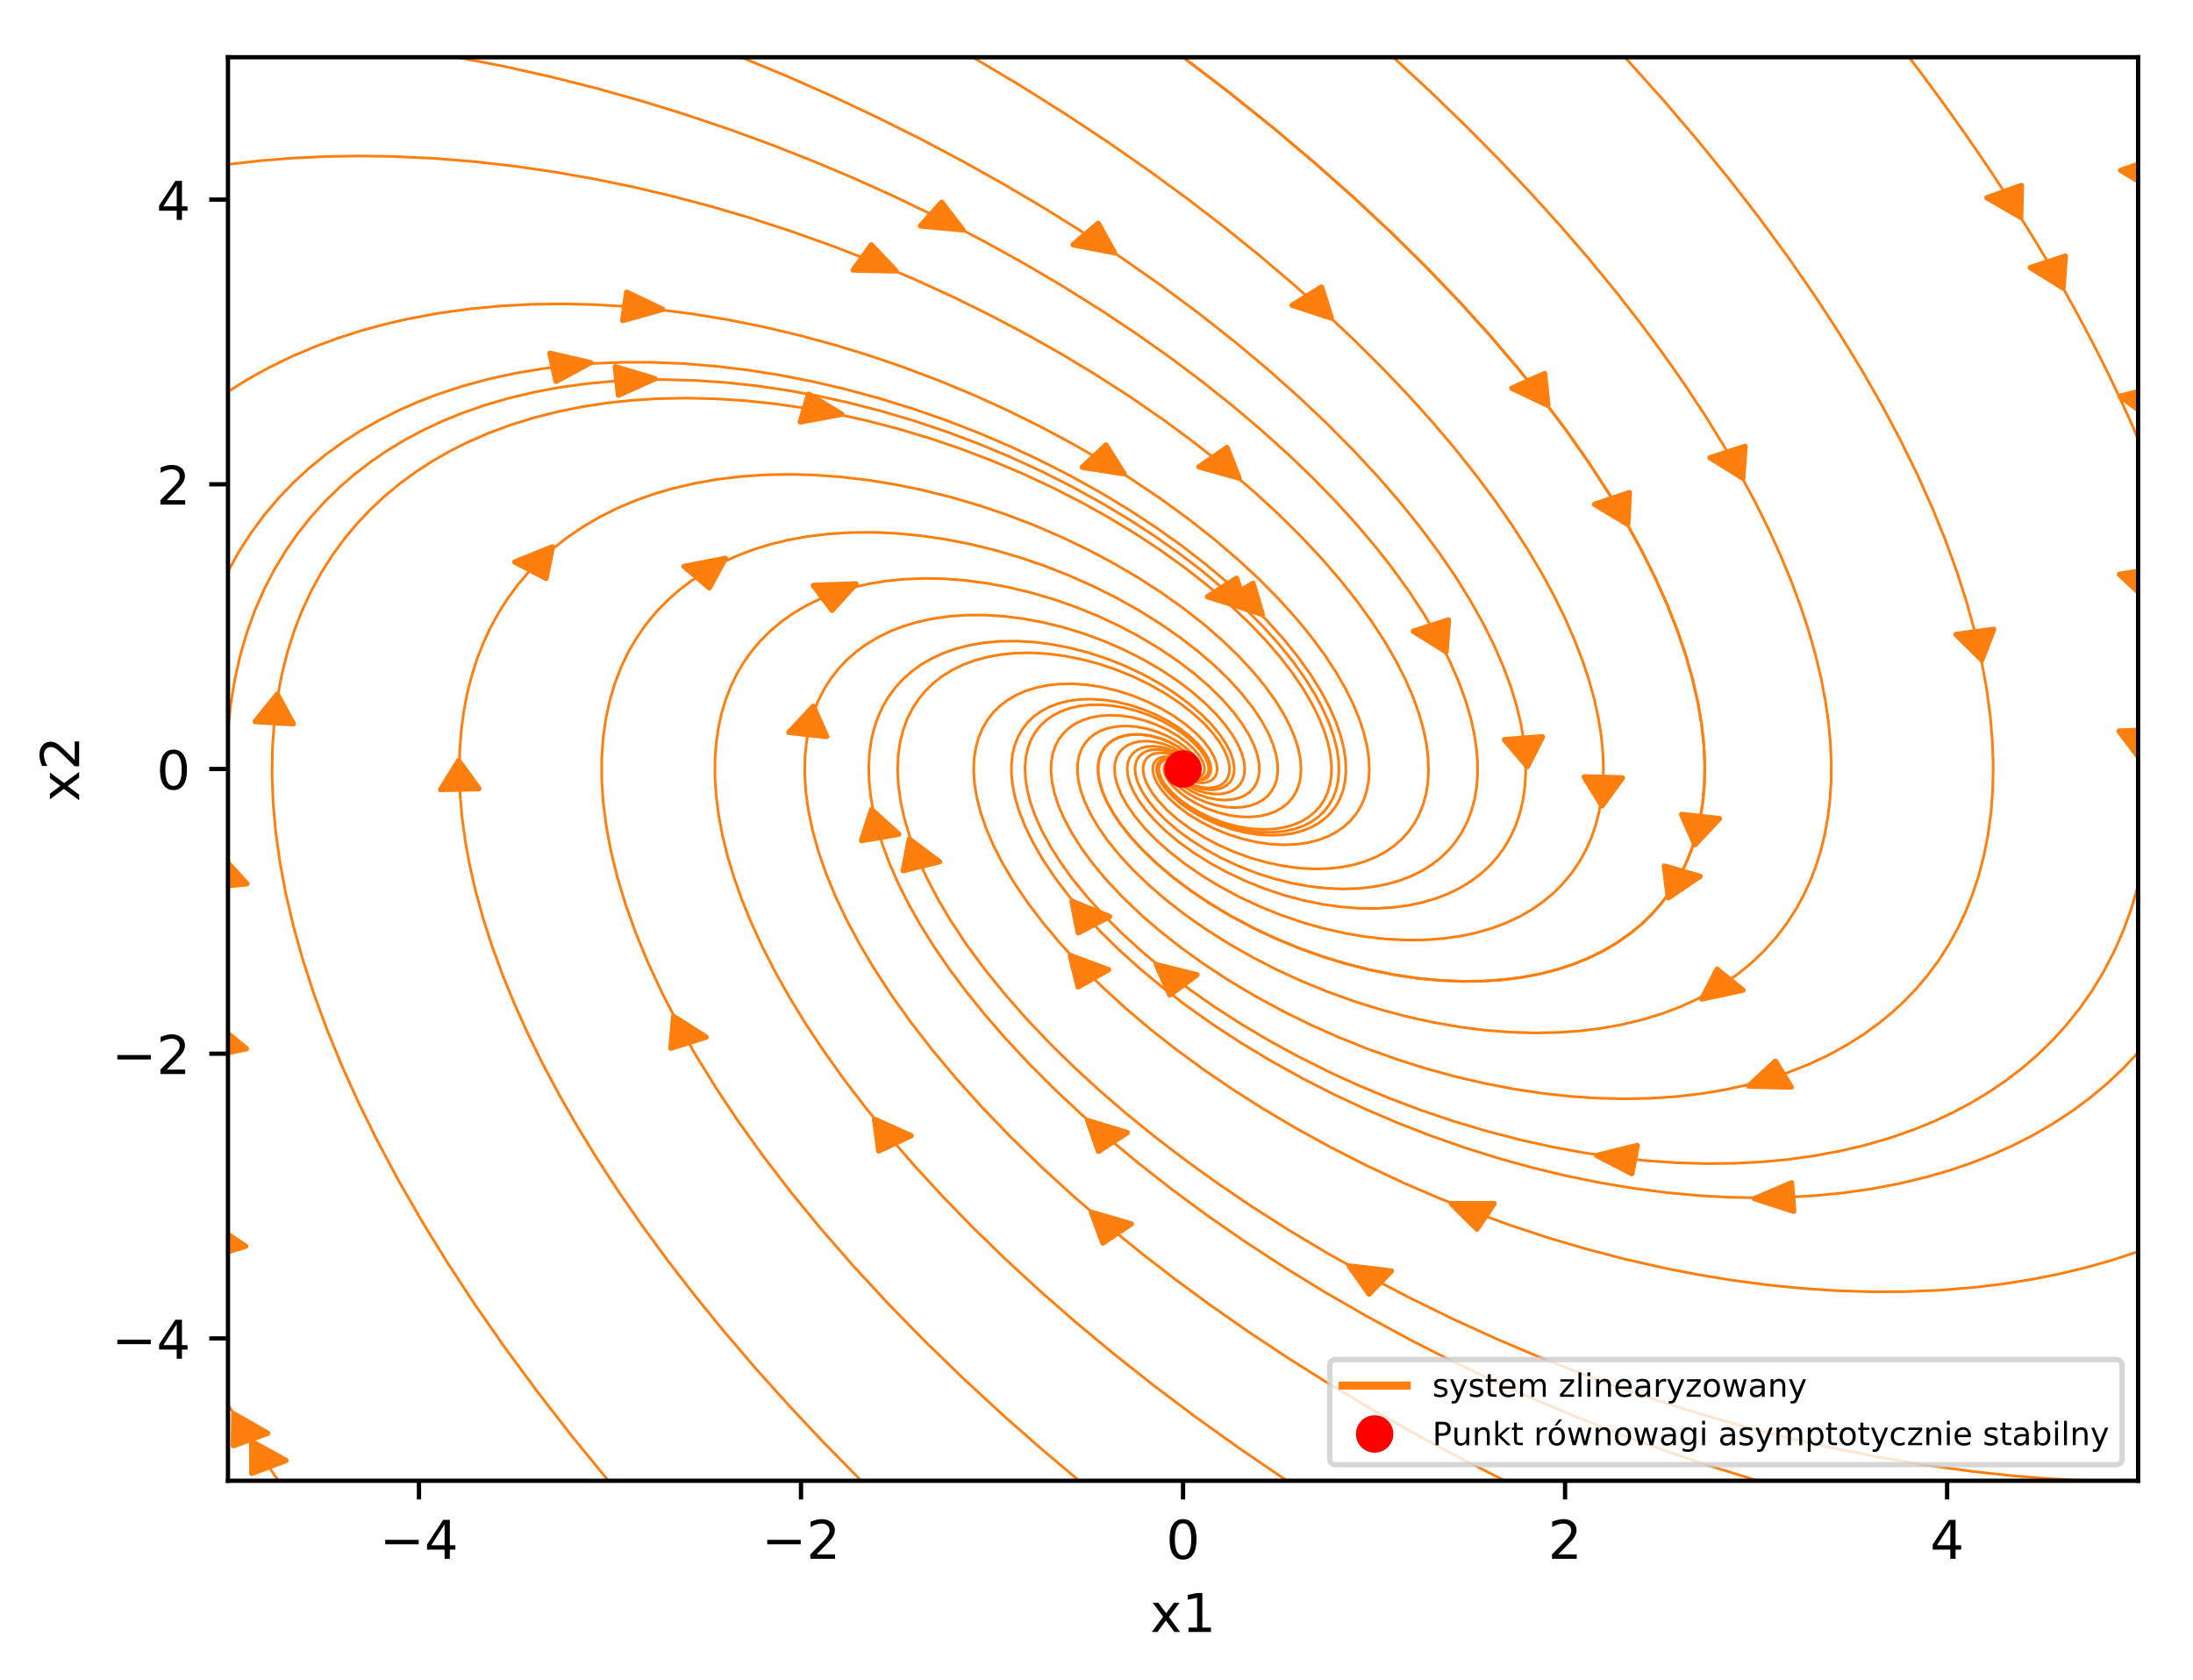 <?xml version="1.0" encoding="utf-8" standalone="no"?>
<!DOCTYPE svg PUBLIC "-//W3C//DTD SVG 1.1//EN"
  "http://www.w3.org/Graphics/SVG/1.1/DTD/svg11.dtd">
<!-- Created with matplotlib (http://matplotlib.org/) -->
<svg height="314pt" version="1.1" viewBox="0 0 410 314" width="410pt" xmlns="http://www.w3.org/2000/svg" xmlns:xlink="http://www.w3.org/1999/xlink">
 <defs>
  <style type="text/css">
*{stroke-linecap:butt;stroke-linejoin:round;}
  </style>
 </defs>
 <g id="figure_1">
  <g id="patch_1">
   <path d="M 0 314.368 
L 410.44 314.368 
L 410.44 0 
L 0 0 
z
" style="fill:#ffffff;"/>
  </g>
  <g id="axes_1">
   <g id="patch_2">
    <path d="M 42.62 276.812 
L 399.74 276.812 
L 399.74 10.7 
L 42.62 10.7 
z
" style="fill:#ffffff;"/>
   </g>
   <g id="patch_3">
    <path clip-path="url(#pc7dd681327)" d="M 304.324 98.025 
L 298.117 94.282 
L 301.352 93.186 
L 301.384 93.174 
L 301.384 93.175 
L 304.619 92.079 
z
" style="fill:#ff7f0e;stroke:#ff7f0e;stroke-linejoin:miter;"/>
   </g>
   <g id="patch_4">
    <path clip-path="url(#pc7dd681327)" d="M 316.894 157.909 
L 314.395 152.258 
L 317.911 152.641 
L 317.947 152.645 
L 317.946 152.645 
L 321.462 153.029 
z
" style="fill:#ff7f0e;stroke:#ff7f0e;stroke-linejoin:miter;"/>
   </g>
   <g id="patch_5">
    <path clip-path="url(#pc7dd681327)" d="M 325.823 89.386 
L 319.7 85.566 
L 322.958 84.511 
L 322.99 84.499 
L 322.991 84.5 
L 326.25 83.444 
z
" style="fill:#ff7f0e;stroke:#ff7f0e;stroke-linejoin:miter;"/>
   </g>
   <g id="patch_6">
    <path clip-path="url(#pc7dd681327)" d="M 318.185 186.752 
L 321.021 181.189 
L 323.428 183.137 
L 323.453 183.156 
L 323.452 183.157 
L 325.859 185.105 
z
" style="fill:#ff7f0e;stroke:#ff7f0e;stroke-linejoin:miter;"/>
   </g>
   <g id="patch_7">
    <path clip-path="url(#pc7dd681327)" d="M 370.51 123.362 
L 365.703 118.611 
L 369.198 118.131 
L 369.232 118.125 
L 369.233 118.126 
L 372.727 117.646 
z
" style="fill:#ff7f0e;stroke:#ff7f0e;stroke-linejoin:miter;"/>
   </g>
   <g id="patch_8">
    <path clip-path="url(#pc7dd681327)" d="M 326.911 203.021 
L 331.92 198.388 
L 333.398 200.795 
L 333.414 200.819 
L 333.413 200.82 
L 334.891 203.227 
z
" style="fill:#ff7f0e;stroke:#ff7f0e;stroke-linejoin:miter;"/>
   </g>
   <g id="patch_9">
    <path clip-path="url(#pc7dd681327)" d="M 377.791 40.619 
L 371.474 36.979 
L 374.675 35.83 
L 374.706 35.816 
L 374.707 35.818 
L 377.908 34.669 
z
" style="fill:#ff7f0e;stroke:#ff7f0e;stroke-linejoin:miter;"/>
   </g>
   <g id="patch_10">
    <path clip-path="url(#pc7dd681327)" d="M 385.708 53.832 
L 379.577 50.019 
L 382.834 48.959 
L 382.865 48.946 
L 382.866 48.949 
L 386.123 47.889 
z
" style="fill:#ff7f0e;stroke:#ff7f0e;stroke-linejoin:miter;"/>
   </g>
   <g id="patch_11">
    <path clip-path="url(#pc7dd681327)" d="M 402.702 35.583 
L 396.492 31.843 
L 399.726 30.745 
L 399.757 30.732 
L 399.758 30.734 
L 402.992 29.637 
z
" style="fill:#ff7f0e;stroke:#ff7f0e;stroke-linejoin:miter;"/>
   </g>
   <g id="patch_12">
    <path clip-path="url(#pc7dd681327)" d="M 402.056 78.251 
L 396.363 74.079 
L 399.724 73.221 
L 399.757 73.21 
L 399.758 73.212 
L 403.12 72.354 
z
" style="fill:#ff7f0e;stroke:#ff7f0e;stroke-linejoin:miter;"/>
   </g>
   <g id="patch_13">
    <path clip-path="url(#pc7dd681327)" d="M 401.23 112.02 
L 396.248 107.37 
L 399.723 106.818 
L 399.758 106.81 
L 399.758 106.812 
L 403.234 106.26 
z
" style="fill:#ff7f0e;stroke:#ff7f0e;stroke-linejoin:miter;"/>
   </g>
   <g id="patch_14">
    <path clip-path="url(#pc7dd681327)" d="M 400.073 141.86 
L 396.173 136.667 
L 399.723 136.544 
L 399.758 136.541 
L 399.758 136.543 
L 403.308 136.419 
z
" style="fill:#ff7f0e;stroke:#ff7f0e;stroke-linejoin:miter;"/>
   </g>
   <g id="patch_15">
    <path clip-path="url(#pc7dd681327)" d="M 298.518 216.013 
L 306.094 214.131 
L 305.591 216.752 
L 305.587 216.779 
L 305.586 216.779 
L 305.084 219.4 
z
" style="fill:#ff7f0e;stroke:#ff7f0e;stroke-linejoin:miter;"/>
   </g>
   <g id="patch_16">
    <path clip-path="url(#pc7dd681327)" d="M 216.205 180.339 
L 223.776 182.231 
L 221.259 184.1 
L 221.234 184.119 
L 221.233 184.119 
L 218.716 185.987 
z
" style="fill:#ff7f0e;stroke:#ff7f0e;stroke-linejoin:miter;"/>
   </g>
   <g id="patch_17">
    <path clip-path="url(#pc7dd681327)" d="M 328.012 224.072 
L 334.944 221.118 
L 335.142 223.761 
L 335.145 223.788 
L 335.144 223.788 
L 335.343 226.432 
z
" style="fill:#ff7f0e;stroke:#ff7f0e;stroke-linejoin:miter;"/>
   </g>
   <g id="patch_18">
    <path clip-path="url(#pc7dd681327)" d="M 200.426 168.497 
L 207.44 171.341 
L 204.525 172.855 
L 204.496 172.871 
L 204.496 172.871 
L 201.58 174.385 
z
" style="fill:#ff7f0e;stroke:#ff7f0e;stroke-linejoin:miter;"/>
   </g>
   <g id="patch_19">
    <path clip-path="url(#pc7dd681327)" d="M 271.338 225.01 
L 279.323 225.009 
L 277.735 227.378 
L 277.72 227.402 
L 277.719 227.402 
L 276.13 229.77 
z
" style="fill:#ff7f0e;stroke:#ff7f0e;stroke-linejoin:miter;"/>
   </g>
   <g id="patch_20">
    <path clip-path="url(#pc7dd681327)" d="M 200.113 178.634 
L 207.265 181.282 
L 204.427 182.876 
L 204.399 182.892 
L 204.399 182.892 
L 201.561 184.486 
z
" style="fill:#ff7f0e;stroke:#ff7f0e;stroke-linejoin:miter;"/>
   </g>
   <g id="patch_21">
    <path clip-path="url(#pc7dd681327)" d="M 252.243 236.655 
L 260.128 237.597 
L 258.056 239.748 
L 258.037 239.77 
L 258.035 239.77 
L 255.963 241.921 
z
" style="fill:#ff7f0e;stroke:#ff7f0e;stroke-linejoin:miter;"/>
   </g>
   <g id="patch_22">
    <path clip-path="url(#pc7dd681327)" d="M 170.024 156.877 
L 175.648 161.102 
L 172.272 161.929 
L 172.239 161.938 
L 172.238 161.937 
L 168.863 162.764 
z
" style="fill:#ff7f0e;stroke:#ff7f0e;stroke-linejoin:miter;"/>
   </g>
   <g id="patch_23">
    <path clip-path="url(#pc7dd681327)" d="M 203.365 209.475 
L 210.752 211.736 
L 208.075 213.477 
L 208.049 213.495 
L 208.048 213.494 
L 205.37 215.235 
z
" style="fill:#ff7f0e;stroke:#ff7f0e;stroke-linejoin:miter;"/>
   </g>
   <g id="patch_24">
    <path clip-path="url(#pc7dd681327)" d="M 162.961 151.355 
L 168.033 155.951 
L 164.569 156.541 
L 164.534 156.547 
L 164.534 156.547 
L 161.07 157.136 
z
" style="fill:#ff7f0e;stroke:#ff7f0e;stroke-linejoin:miter;"/>
   </g>
   <g id="patch_25">
    <path clip-path="url(#pc7dd681327)" d="M 204.064 226.632 
L 211.496 228.808 
L 208.855 230.579 
L 208.829 230.598 
L 208.828 230.597 
L 206.187 232.368 
z
" style="fill:#ff7f0e;stroke:#ff7f0e;stroke-linejoin:miter;"/>
   </g>
   <g id="patch_26">
    <path clip-path="url(#pc7dd681327)" d="M 152.056 132.031 
L 154.552 137.683 
L 151.037 137.299 
L 151.001 137.296 
L 151.001 137.295 
L 147.486 136.911 
z
" style="fill:#ff7f0e;stroke:#ff7f0e;stroke-linejoin:miter;"/>
   </g>
   <g id="patch_27">
    <path clip-path="url(#pc7dd681327)" d="M 163.503 209.236 
L 170.337 212.314 
L 167.333 213.728 
L 167.303 213.744 
L 167.302 213.743 
L 164.298 215.157 
z
" style="fill:#ff7f0e;stroke:#ff7f0e;stroke-linejoin:miter;"/>
   </g>
   <g id="patch_28">
    <path clip-path="url(#pc7dd681327)" d="M 160.031 109.157 
L 155.543 114.079 
L 153.808 111.768 
L 153.79 111.745 
L 153.79 111.745 
L 152.055 109.434 
z
" style="fill:#ff7f0e;stroke:#ff7f0e;stroke-linejoin:miter;"/>
   </g>
   <g id="patch_29">
    <path clip-path="url(#pc7dd681327)" d="M 125.944 190.007 
L 132.013 193.875 
L 128.74 194.905 
L 128.707 194.917 
L 128.707 194.915 
L 125.433 195.946 
z
" style="fill:#ff7f0e;stroke:#ff7f0e;stroke-linejoin:miter;"/>
   </g>
   <g id="patch_30">
    <path clip-path="url(#pc7dd681327)" d="M 135.621 104.383 
L 132.601 109.891 
L 130.26 107.899 
L 130.236 107.88 
L 130.236 107.879 
L 127.895 105.888 
z
" style="fill:#ff7f0e;stroke:#ff7f0e;stroke-linejoin:miter;"/>
   </g>
   <g id="patch_31">
    <path clip-path="url(#pc7dd681327)" d="M 85.741 142.195 
L 89.533 147.432 
L 85.982 147.515 
L 85.946 147.516 
L 85.946 147.515 
L 82.394 147.598 
z
" style="fill:#ff7f0e;stroke:#ff7f0e;stroke-linejoin:miter;"/>
   </g>
   <g id="patch_32">
    <path clip-path="url(#pc7dd681327)" d="M 103.265 102.234 
L 102.083 108.119 
L 99.175 106.598 
L 99.145 106.583 
L 99.146 106.582 
L 96.238 105.061 
z
" style="fill:#ff7f0e;stroke:#ff7f0e;stroke-linejoin:miter;"/>
   </g>
   <g id="patch_33">
    <path clip-path="url(#pc7dd681327)" d="M 51.833 129.789 
L 54.832 135.304 
L 51.29 135.096 
L 51.254 135.095 
L 51.254 135.094 
L 47.712 134.886 
z
" style="fill:#ff7f0e;stroke:#ff7f0e;stroke-linejoin:miter;"/>
   </g>
   <g id="patch_34">
    <path clip-path="url(#pc7dd681327)" d="M 157.374 77.437 
L 149.627 78.879 
L 150.399 76.294 
L 150.406 76.268 
L 150.406 76.268 
L 151.178 73.683 
z
" style="fill:#ff7f0e;stroke:#ff7f0e;stroke-linejoin:miter;"/>
   </g>
   <g id="patch_35">
    <path clip-path="url(#pc7dd681327)" d="M 47.064 269.469 
L 53.461 273.03 
L 50.285 274.219 
L 50.255 274.233 
L 50.254 274.231 
L 47.078 275.419 
z
" style="fill:#ff7f0e;stroke:#ff7f0e;stroke-linejoin:miter;"/>
   </g>
   <g id="patch_36">
    <path clip-path="url(#pc7dd681327)" d="M 43.708 264.31 
L 50.047 267.928 
L 46.853 269.088 
L 46.822 269.102 
L 46.821 269.1 
L 43.626 270.26 
z
" style="fill:#ff7f0e;stroke:#ff7f0e;stroke-linejoin:miter;"/>
   </g>
   <g id="patch_37">
    <path clip-path="url(#pc7dd681327)" d="M 39.965 229.027 
L 45.935 232.979 
L 42.636 233.963 
L 42.604 233.975 
L 42.603 233.973 
L 39.304 234.957 
z
" style="fill:#ff7f0e;stroke:#ff7f0e;stroke-linejoin:miter;"/>
   </g>
   <g id="patch_38">
    <path clip-path="url(#pc7dd681327)" d="M 40.688 191.645 
L 46.058 196.049 
L 42.637 196.765 
L 42.603 196.774 
L 42.602 196.772 
L 39.181 197.488 
z
" style="fill:#ff7f0e;stroke:#ff7f0e;stroke-linejoin:miter;"/>
   </g>
   <g id="patch_39">
    <path clip-path="url(#pc7dd681327)" d="M 41.655 160.294 
L 46.158 165.208 
L 42.638 165.566 
L 42.603 165.571 
L 42.602 165.57 
L 39.082 165.928 
z
" style="fill:#ff7f0e;stroke:#ff7f0e;stroke-linejoin:miter;"/>
   </g>
   <g id="patch_40">
    <path clip-path="url(#pc7dd681327)" d="M 122.456 70.784 
L 115.629 73.871 
L 115.339 71.232 
L 115.335 71.205 
L 115.336 71.205 
L 115.046 68.566 
z
" style="fill:#ff7f0e;stroke:#ff7f0e;stroke-linejoin:miter;"/>
   </g>
   <g id="patch_41">
    <path clip-path="url(#pc7dd681327)" d="M 233.113 113.864 
L 225.753 111.556 
L 228.45 109.833 
L 228.476 109.815 
L 228.477 109.815 
L 231.174 108.091 
z
" style="fill:#ff7f0e;stroke:#ff7f0e;stroke-linejoin:miter;"/>
   </g>
   <g id="patch_42">
    <path clip-path="url(#pc7dd681327)" d="M 110.433 67.804 
L 103.958 71.286 
L 103.386 68.673 
L 103.38 68.647 
L 103.381 68.647 
L 102.809 66.033 
z
" style="fill:#ff7f0e;stroke:#ff7f0e;stroke-linejoin:miter;"/>
   </g>
   <g id="patch_43">
    <path clip-path="url(#pc7dd681327)" d="M 235.974 114.851 
L 228.709 112.381 
L 231.474 110.718 
L 231.501 110.701 
L 231.501 110.702 
L 234.266 109.038 
z
" style="fill:#ff7f0e;stroke:#ff7f0e;stroke-linejoin:miter;"/>
   </g>
   <g id="patch_44">
    <path clip-path="url(#pc7dd681327)" d="M 123.899 57.83 
L 116.422 59.92 
L 116.794 57.286 
L 116.796 57.26 
L 116.797 57.26 
L 117.169 54.627 
z
" style="fill:#ff7f0e;stroke:#ff7f0e;stroke-linejoin:miter;"/>
   </g>
   <g id="patch_45">
    <path clip-path="url(#pc7dd681327)" d="M 210.158 88.573 
L 202.342 87.353 
L 204.549 85.278 
L 204.57 85.256 
L 204.571 85.257 
L 206.778 83.181 
z
" style="fill:#ff7f0e;stroke:#ff7f0e;stroke-linejoin:miter;"/>
   </g>
   <g id="patch_46">
    <path clip-path="url(#pc7dd681327)" d="M 167.51 50.645 
L 159.527 50.474 
L 161.207 48.141 
L 161.223 48.117 
L 161.224 48.117 
L 162.904 45.784 
z
" style="fill:#ff7f0e;stroke:#ff7f0e;stroke-linejoin:miter;"/>
   </g>
   <g id="patch_47">
    <path clip-path="url(#pc7dd681327)" d="M 231.639 89.369 
L 224.162 87.28 
L 226.766 85.478 
L 226.792 85.459 
L 226.792 85.46 
L 229.396 83.658 
z
" style="fill:#ff7f0e;stroke:#ff7f0e;stroke-linejoin:miter;"/>
   </g>
   <g id="patch_48">
    <path clip-path="url(#pc7dd681327)" d="M 180.015 42.967 
L 172.091 42.234 
L 174.059 40.03 
L 174.078 40.007 
L 174.079 40.008 
L 176.048 37.803 
z
" style="fill:#ff7f0e;stroke:#ff7f0e;stroke-linejoin:miter;"/>
   </g>
   <g id="patch_49">
    <path clip-path="url(#pc7dd681327)" d="M 270.358 121.834 
L 264.241 118.009 
L 267.502 116.956 
L 267.534 116.945 
L 267.534 116.946 
L 270.795 115.893 
z
" style="fill:#ff7f0e;stroke:#ff7f0e;stroke-linejoin:miter;"/>
   </g>
   <g id="patch_50">
    <path clip-path="url(#pc7dd681327)" d="M 208.36 47.24 
L 200.626 45.759 
L 202.956 43.76 
L 202.978 43.739 
L 202.98 43.74 
L 205.31 41.741 
z
" style="fill:#ff7f0e;stroke:#ff7f0e;stroke-linejoin:miter;"/>
   </g>
   <g id="patch_51">
    <path clip-path="url(#pc7dd681327)" d="M 285.556 143.296 
L 281.267 138.277 
L 284.802 138.004 
L 284.837 138 
L 284.837 138.001 
L 288.371 137.728 
z
" style="fill:#ff7f0e;stroke:#ff7f0e;stroke-linejoin:miter;"/>
   </g>
   <g id="patch_52">
    <path clip-path="url(#pc7dd681327)" d="M 248.891 59.451 
L 241.576 57.063 
L 244.307 55.369 
L 244.334 55.351 
L 244.335 55.352 
L 247.066 53.658 
z
" style="fill:#ff7f0e;stroke:#ff7f0e;stroke-linejoin:miter;"/>
   </g>
   <g id="patch_53">
    <path clip-path="url(#pc7dd681327)" d="M 299.515 150.644 
L 296.179 145.238 
L 299.73 145.324 
L 299.766 145.324 
L 299.766 145.325 
L 303.317 145.411 
z
" style="fill:#ff7f0e;stroke:#ff7f0e;stroke-linejoin:miter;"/>
   </g>
   <g id="patch_54">
    <path clip-path="url(#pc7dd681327)" d="M 289.376 75.772 
L 282.647 72.568 
L 285.697 71.21 
L 285.727 71.195 
L 285.728 71.196 
L 288.778 69.838 
z
" style="fill:#ff7f0e;stroke:#ff7f0e;stroke-linejoin:miter;"/>
   </g>
   <g id="patch_55">
    <path clip-path="url(#pc7dd681327)" d="M 311.926 167.828 
L 311.17 161.904 
L 314.485 162.859 
L 314.518 162.868 
L 314.518 162.869 
L 317.832 163.823 
z
" style="fill:#ff7f0e;stroke:#ff7f0e;stroke-linejoin:miter;"/>
   </g>
   <g id="matplotlib.axis_1">
    <g id="xtick_1">
     <g id="line2d_1">
      <defs>
       <path d="M 0 0 
L 0 3.5 
" id="m962bb5b5ad" style="stroke:#000000;stroke-width:0.8;"/>
      </defs>
      <g>
       <use style="stroke:#000000;stroke-width:0.8;" x="78.332" xlink:href="#m962bb5b5ad" y="276.812"/>
      </g>
     </g>
     <g id="text_1">
      <!-- −4 -->
      <defs>
       <path d="M 10.594 35.5 
L 73.188 35.5 
L 73.188 27.203 
L 10.594 27.203 
z
" id="DejaVuSans-2212"/>
       <path d="M 37.797 64.312 
L 12.891 25.391 
L 37.797 25.391 
z
M 35.203 72.906 
L 47.609 72.906 
L 47.609 25.391 
L 58.016 25.391 
L 58.016 17.188 
L 47.609 17.188 
L 47.609 0 
L 37.797 0 
L 37.797 17.188 
L 4.891 17.188 
L 4.891 26.703 
z
" id="DejaVuSans-34"/>
      </defs>
      <g transform="translate(70.961 291.41)scale(0.1 -0.1)">
       <use xlink:href="#DejaVuSans-2212"/>
       <use x="83.789" xlink:href="#DejaVuSans-34"/>
      </g>
     </g>
    </g>
    <g id="xtick_2">
     <g id="line2d_2">
      <g>
       <use style="stroke:#000000;stroke-width:0.8;" x="149.756" xlink:href="#m962bb5b5ad" y="276.812"/>
      </g>
     </g>
     <g id="text_2">
      <!-- −2 -->
      <defs>
       <path d="M 19.188 8.297 
L 53.609 8.297 
L 53.609 0 
L 7.328 0 
L 7.328 8.297 
Q 12.938 14.109 22.625 23.891 
Q 32.328 33.688 34.812 36.531 
Q 39.547 41.844 41.422 45.531 
Q 43.312 49.219 43.312 52.781 
Q 43.312 58.594 39.234 62.25 
Q 35.156 65.922 28.609 65.922 
Q 23.969 65.922 18.812 64.312 
Q 13.672 62.703 7.812 59.422 
L 7.812 69.391 
Q 13.766 71.781 18.938 73 
Q 24.125 74.219 28.422 74.219 
Q 39.75 74.219 46.484 68.547 
Q 53.219 62.891 53.219 53.422 
Q 53.219 48.922 51.531 44.891 
Q 49.859 40.875 45.406 35.406 
Q 44.188 33.984 37.641 27.219 
Q 31.109 20.453 19.188 8.297 
" id="DejaVuSans-32"/>
      </defs>
      <g transform="translate(142.385 291.41)scale(0.1 -0.1)">
       <use xlink:href="#DejaVuSans-2212"/>
       <use x="83.789" xlink:href="#DejaVuSans-32"/>
      </g>
     </g>
    </g>
    <g id="xtick_3">
     <g id="line2d_3">
      <g>
       <use style="stroke:#000000;stroke-width:0.8;" x="221.18" xlink:href="#m962bb5b5ad" y="276.812"/>
      </g>
     </g>
     <g id="text_3">
      <!-- 0 -->
      <defs>
       <path d="M 31.781 66.406 
Q 24.172 66.406 20.328 58.906 
Q 16.5 51.422 16.5 36.375 
Q 16.5 21.391 20.328 13.891 
Q 24.172 6.391 31.781 6.391 
Q 39.453 6.391 43.281 13.891 
Q 47.125 21.391 47.125 36.375 
Q 47.125 51.422 43.281 58.906 
Q 39.453 66.406 31.781 66.406 
M 31.781 74.219 
Q 44.047 74.219 50.516 64.516 
Q 56.984 54.828 56.984 36.375 
Q 56.984 17.969 50.516 8.266 
Q 44.047 -1.422 31.781 -1.422 
Q 19.531 -1.422 13.062 8.266 
Q 6.594 17.969 6.594 36.375 
Q 6.594 54.828 13.062 64.516 
Q 19.531 74.219 31.781 74.219 
" id="DejaVuSans-30"/>
      </defs>
      <g transform="translate(217.999 291.41)scale(0.1 -0.1)">
       <use xlink:href="#DejaVuSans-30"/>
      </g>
     </g>
    </g>
    <g id="xtick_4">
     <g id="line2d_4">
      <g>
       <use style="stroke:#000000;stroke-width:0.8;" x="292.604" xlink:href="#m962bb5b5ad" y="276.812"/>
      </g>
     </g>
     <g id="text_4">
      <!-- 2 -->
      <g transform="translate(289.423 291.41)scale(0.1 -0.1)">
       <use xlink:href="#DejaVuSans-32"/>
      </g>
     </g>
    </g>
    <g id="xtick_5">
     <g id="line2d_5">
      <g>
       <use style="stroke:#000000;stroke-width:0.8;" x="364.028" xlink:href="#m962bb5b5ad" y="276.812"/>
      </g>
     </g>
     <g id="text_5">
      <!-- 4 -->
      <g transform="translate(360.847 291.41)scale(0.1 -0.1)">
       <use xlink:href="#DejaVuSans-34"/>
      </g>
     </g>
    </g>
    <g id="text_6">
     <!-- x1 -->
     <defs>
      <path d="M 54.891 54.688 
L 35.109 28.078 
L 55.906 0 
L 45.312 0 
L 29.391 21.484 
L 13.484 0 
L 2.875 0 
L 24.125 28.609 
L 4.688 54.688 
L 15.281 54.688 
L 29.781 35.203 
L 44.281 54.688 
z
" id="DejaVuSans-78"/>
      <path d="M 12.406 8.297 
L 28.516 8.297 
L 28.516 63.922 
L 10.984 60.406 
L 10.984 69.391 
L 28.422 72.906 
L 38.281 72.906 
L 38.281 8.297 
L 54.391 8.297 
L 54.391 0 
L 12.406 0 
z
" id="DejaVuSans-31"/>
     </defs>
     <g transform="translate(215.04 305.089)scale(0.1 -0.1)">
      <use xlink:href="#DejaVuSans-78"/>
      <use x="59.18" xlink:href="#DejaVuSans-31"/>
     </g>
    </g>
   </g>
   <g id="matplotlib.axis_2">
    <g id="ytick_1">
     <g id="line2d_6">
      <defs>
       <path d="M 0 0 
L -3.5 0 
" id="m0a1fad5c55" style="stroke:#000000;stroke-width:0.8;"/>
      </defs>
      <g>
       <use style="stroke:#000000;stroke-width:0.8;" x="42.62" xlink:href="#m0a1fad5c55" y="250.201"/>
      </g>
     </g>
     <g id="text_7">
      <!-- −4 -->
      <g transform="translate(20.878 254)scale(0.1 -0.1)">
       <use xlink:href="#DejaVuSans-2212"/>
       <use x="83.789" xlink:href="#DejaVuSans-34"/>
      </g>
     </g>
    </g>
    <g id="ytick_2">
     <g id="line2d_7">
      <g>
       <use style="stroke:#000000;stroke-width:0.8;" x="42.62" xlink:href="#m0a1fad5c55" y="196.978"/>
      </g>
     </g>
     <g id="text_8">
      <!-- −2 -->
      <g transform="translate(20.878 200.778)scale(0.1 -0.1)">
       <use xlink:href="#DejaVuSans-2212"/>
       <use x="83.789" xlink:href="#DejaVuSans-32"/>
      </g>
     </g>
    </g>
    <g id="ytick_3">
     <g id="line2d_8">
      <g>
       <use style="stroke:#000000;stroke-width:0.8;" x="42.62" xlink:href="#m0a1fad5c55" y="143.756"/>
      </g>
     </g>
     <g id="text_9">
      <!-- 0 -->
      <g transform="translate(29.258 147.555)scale(0.1 -0.1)">
       <use xlink:href="#DejaVuSans-30"/>
      </g>
     </g>
    </g>
    <g id="ytick_4">
     <g id="line2d_9">
      <g>
       <use style="stroke:#000000;stroke-width:0.8;" x="42.62" xlink:href="#m0a1fad5c55" y="90.534"/>
      </g>
     </g>
     <g id="text_10">
      <!-- 2 -->
      <g transform="translate(29.258 94.333)scale(0.1 -0.1)">
       <use xlink:href="#DejaVuSans-32"/>
      </g>
     </g>
    </g>
    <g id="ytick_5">
     <g id="line2d_10">
      <g>
       <use style="stroke:#000000;stroke-width:0.8;" x="42.62" xlink:href="#m0a1fad5c55" y="37.311"/>
      </g>
     </g>
     <g id="text_11">
      <!-- 4 -->
      <g transform="translate(29.258 41.11)scale(0.1 -0.1)">
       <use xlink:href="#DejaVuSans-34"/>
      </g>
     </g>
    </g>
    <g id="text_12">
     <!-- x2 -->
     <g transform="translate(14.798 149.897)rotate(-90)scale(0.1 -0.1)">
      <use xlink:href="#DejaVuSans-78"/>
      <use x="59.18" xlink:href="#DejaVuSans-32"/>
     </g>
    </g>
   </g>
   <g id="line2d_11">
    <path clip-path="url(#pc7dd681327)" d="M 221.18 10.7 
L 229.885 17.35 
L 238.144 23.983 
L 245.959 30.586 
L 253.333 37.142 
L 260.268 43.638 
L 266.77 50.062 
L 272.844 56.401 
L 278.495 62.644 
L 283.731 68.78 
L 288.56 74.799 
L 292.988 80.693 
L 297.026 86.454 
L 300.681 92.073 
L 303.965 97.544 
L 306.886 102.861 
L 309.456 108.018 
L 311.686 113.011 
L 313.586 117.836 
L 315.168 122.488 
L 316.444 126.965 
L 317.425 131.265 
L 318.124 135.385 
L 318.553 139.326 
L 318.723 143.084 
L 318.647 146.661 
L 318.337 150.057 
L 317.805 153.271 
L 317.064 156.306 
L 316.125 159.162 
L 315.001 161.841 
L 313.702 164.345 
L 312.242 166.677 
L 310.63 168.839 
L 308.879 170.835 
L 307 172.668 
L 305.003 174.34 
L 302.466 176.141 
L 299.793 177.725 
L 297.002 179.097 
L 294.108 180.266 
L 291.127 181.24 
L 288.076 182.026 
L 284.447 182.716 
L 280.764 183.176 
L 277.048 183.418 
L 273.319 183.456 
L 269.065 183.267 
L 264.843 182.85 
L 260.678 182.225 
L 256.086 181.297 
L 251.618 180.158 
L 247.3 178.836 
L 242.701 177.183 
L 238.335 175.369 
L 234.222 173.427 
L 230.006 171.18 
L 226.129 168.853 
L 222.599 166.481 
L 219.42 164.096 
L 216.353 161.513 
L 213.699 158.982 
L 211.445 156.53 
L 209.579 154.182 
L 208.081 151.959 
L 206.929 149.876 
L 206.101 147.945 
L 205.571 146.176 
L 205.313 144.574 
L 205.299 143.142 
L 205.501 141.881 
L 205.894 140.787 
L 206.449 139.858 
L 207.204 139.029 
L 208.088 138.376 
L 209.151 137.856 
L 210.378 137.494 
L 211.833 137.301 
L 213.394 137.316 
L 215.096 137.551 
L 216.863 138.017 
L 218.605 138.702 
L 220.22 139.568 
L 221.609 140.554 
L 222.689 141.583 
L 223.389 142.541 
L 223.721 143.344 
L 223.757 143.966 
L 223.571 144.406 
L 223.215 144.687 
L 222.687 144.809 
L 222.009 144.729 
L 221.317 144.426 
L 220.846 143.996 
L 220.772 143.681 
L 220.938 143.584 
L 221.208 143.685 
L 221.242 143.775 
L 221.18 143.756 
" style="fill:none;stroke:#ff7f0e;stroke-linecap:square;stroke-width:0.5;"/>
   </g>
   <g id="line2d_12">
    <path clip-path="url(#pc7dd681327)" d="M 260.484 10.7 
L 267.453 17.169 
L 274.076 23.582 
L 280.356 29.933 
L 286.297 36.213 
L 291.903 42.416 
L 297.178 48.534 
L 302.128 54.562 
L 306.756 60.494 
L 311.068 66.323 
L 315.071 72.045 
L 318.769 77.655 
L 322.17 83.149 
L 325.278 88.523 
L 328.102 93.772 
L 330.647 98.894 
L 332.92 103.886 
L 334.929 108.744 
L 336.681 113.467 
L 338.184 118.052 
L 339.443 122.498 
L 340.468 126.802 
L 341.266 130.965 
L 341.844 134.984 
L 342.21 138.859 
L 342.372 142.59 
L 342.338 146.177 
L 342.115 149.619 
L 341.711 152.917 
L 341.134 156.072 
L 340.392 159.083 
L 339.491 161.953 
L 338.44 164.681 
L 337.247 167.269 
L 335.919 169.719 
L 334.079 172.59 
L 332.054 175.25 
L 329.857 177.703 
L 327.503 179.955 
L 325.004 182.008 
L 322.374 183.868 
L 319.625 185.539 
L 316.77 187.027 
L 313.822 188.337 
L 310.792 189.474 
L 307.063 190.619 
L 303.251 191.533 
L 299.375 192.228 
L 295.451 192.712 
L 291.496 192.998 
L 286.864 193.093 
L 282.234 192.948 
L 277.629 192.581 
L 273.068 192.007 
L 267.933 191.121 
L 262.906 190.011 
L 258.008 188.703 
L 253.261 187.218 
L 248.122 185.367 
L 243.216 183.352 
L 238.562 181.205 
L 234.174 178.952 
L 229.624 176.358 
L 225.427 173.701 
L 221.589 171.012 
L 218.112 168.32 
L 214.995 165.65 
L 211.976 162.767 
L 209.378 159.967 
L 207.185 157.273 
L 205.381 154.705 
L 203.945 152.279 
L 202.857 150.008 
L 202.091 147.903 
L 201.624 145.969 
L 201.429 144.211 
L 201.481 142.631 
L 201.753 141.228 
L 202.219 140.001 
L 202.853 138.944 
L 203.631 138.053 
L 204.616 137.261 
L 205.809 136.602 
L 207.203 136.109 
L 208.777 135.807 
L 210.497 135.713 
L 212.323 135.835 
L 214.301 136.196 
L 216.256 136.775 
L 218.201 137.581 
L 220.032 138.58 
L 221.585 139.674 
L 222.852 140.834 
L 223.738 141.943 
L 224.233 142.904 
L 224.401 143.688 
L 224.308 144.285 
L 224.026 144.701 
L 223.571 144.968 
L 222.953 145.067 
L 222.184 144.958 
L 221.399 144.619 
L 220.831 144.144 
L 220.655 143.747 
L 220.773 143.565 
L 221.043 143.568 
L 221.266 143.761 
L 221.218 143.79 
L 221.18 143.756 
" style="fill:none;stroke:#ff7f0e;stroke-linecap:square;stroke-width:0.5;"/>
   </g>
   <g id="line2d_13">
    <path clip-path="url(#pc7dd681327)" d="M 303.791 10.7 
L 310.725 18.434 
L 317.247 26.061 
L 323.363 33.574 
L 329.079 40.965 
L 334.401 48.227 
L 339.337 55.354 
L 343.894 62.341 
L 348.08 69.181 
L 351.903 75.87 
L 355.371 82.403 
L 358.493 88.777 
L 361.277 94.986 
L 363.732 101.029 
L 365.867 106.901 
L 367.692 112.602 
L 369.215 118.127 
L 370.446 123.476 
L 371.395 128.647 
L 372.071 133.639 
L 372.484 138.451 
L 372.644 143.083 
L 372.56 147.534 
L 372.242 151.805 
L 371.699 155.896 
L 370.941 159.807 
L 369.979 163.54 
L 368.821 167.095 
L 367.476 170.474 
L 365.955 173.679 
L 364.267 176.712 
L 362.42 179.573 
L 360.425 182.267 
L 358.289 184.794 
L 356.022 187.158 
L 353.632 189.361 
L 351.128 191.406 
L 348.519 193.297 
L 345.121 195.447 
L 341.587 197.365 
L 337.932 199.06 
L 334.17 200.537 
L 330.317 201.804 
L 326.385 202.867 
L 322.389 203.735 
L 318.34 204.414 
L 313.431 204.99 
L 308.486 205.319 
L 303.523 205.414 
L 298.562 205.288 
L 293.62 204.954 
L 288.712 204.426 
L 283.051 203.582 
L 277.48 202.511 
L 272.018 201.236 
L 266.686 199.774 
L 261.499 198.147 
L 255.768 196.108 
L 250.264 193.903 
L 245.005 191.56 
L 240.004 189.103 
L 234.699 186.233 
L 229.746 183.281 
L 225.154 180.277 
L 220.925 177.249 
L 217.063 174.222 
L 213.565 171.22 
L 210.1 167.939 
L 207.071 164.74 
L 204.463 161.646 
L 202.263 158.677 
L 200.452 155.848 
L 199.011 153.173 
L 197.917 150.664 
L 197.149 148.327 
L 196.682 146.17 
L 196.493 144.194 
L 196.557 142.403 
L 196.848 140.795 
L 197.343 139.368 
L 198.018 138.118 
L 198.849 137.042 
L 199.813 136.131 
L 201.001 135.313 
L 202.419 134.627 
L 203.93 134.143 
L 205.638 133.827 
L 207.518 133.704 
L 209.536 133.794 
L 211.645 134.104 
L 213.913 134.668 
L 216.133 135.454 
L 218.234 136.426 
L 220.227 137.596 
L 221.934 138.857 
L 223.303 140.141 
L 224.304 141.382 
L 224.912 142.479 
L 225.181 143.404 
L 225.169 144.144 
L 224.941 144.698 
L 224.539 145.09 
L 223.967 145.33 
L 223.227 145.391 
L 222.36 145.236 
L 221.488 144.855 
L 220.824 144.335 
L 220.536 143.857 
L 220.585 143.579 
L 220.815 143.489 
L 221.16 143.596 
L 221.28 143.781 
L 221.259 143.797 
L 221.164 143.76 
L 221.18 143.756 
" style="fill:none;stroke:#ff7f0e;stroke-linecap:square;stroke-width:0.5;"/>
   </g>
   <g id="line2d_14">
    <path clip-path="url(#pc7dd681327)" d="M 356.918 10.7 
L 358.688 13.037 
L 360.426 15.364 
L 362.134 17.68 
L 363.81 19.986 
L 365.456 22.281 
L 367.071 24.565 
L 368.655 26.839 
L 370.209 29.101 
L 371.733 31.353 
L 373.226 33.593 
L 374.689 35.822 
L 376.123 38.039 
L 377.527 40.245 
L 378.901 42.44 
L 380.246 44.622 
L 381.562 46.793 
L 382.849 48.952 
L 384.107 51.098 
L 385.336 53.233 
L 386.536 55.355 
L 387.709 57.465 
L 388.852 59.563 
L 389.968 61.648 
L 391.056 63.721 
L 392.117 65.781 
L 393.149 67.828 
L 394.155 69.862 
L 395.133 71.883 
L 396.084 73.892 
L 397.008 75.887 
L 397.905 77.87 
L 398.776 79.839 
L 399.621 81.795 
L 400.439 83.737 
" style="fill:none;stroke:#ff7f0e;stroke-linecap:square;stroke-width:0.5;"/>
   </g>
   <g id="line2d_15">
    <path clip-path="url(#pc7dd681327)" d="M 399.74 30.737 
L 401.24 33.191 
" style="fill:none;stroke:#ff7f0e;stroke-linecap:square;stroke-width:0.5;"/>
   </g>
   <g id="line2d_16">
    <path clip-path="url(#pc7dd681327)" d="M 399.74 73.214 
L 400.673 75.243 
" style="fill:none;stroke:#ff7f0e;stroke-linecap:square;stroke-width:0.5;"/>
   </g>
   <g id="line2d_17">
    <path clip-path="url(#pc7dd681327)" d="M 399.74 106.813 
L 400.225 108.506 
" style="fill:none;stroke:#ff7f0e;stroke-linecap:square;stroke-width:0.5;"/>
   </g>
   <g id="line2d_18">
    <path clip-path="url(#pc7dd681327)" d="M 399.74 136.542 
L 399.828 137.938 
" style="fill:none;stroke:#ff7f0e;stroke-linecap:square;stroke-width:0.5;"/>
   </g>
   <g id="line2d_19">
    <path clip-path="url(#pc7dd681327)" d="M 399.74 165.569 
L 398.452 169.913 
L 396.936 174.045 
L 395.204 177.968 
L 393.267 181.683 
L 391.136 185.193 
L 388.822 188.501 
L 386.336 191.608 
L 383.688 194.519 
L 380.89 197.236 
L 377.95 199.762 
L 374.88 202.102 
L 371.689 204.258 
L 368.388 206.235 
L 364.985 208.037 
L 361.49 209.667 
L 357.912 211.13 
L 353.336 212.729 
L 348.661 214.083 
L 343.903 215.199 
L 339.079 216.086 
L 334.202 216.754 
L 329.287 217.212 
L 324.349 217.468 
L 319.399 217.531 
L 313.464 217.367 
L 307.552 216.955 
L 301.682 216.312 
L 295.873 215.452 
L 290.142 214.392 
L 284.503 213.147 
L 278.061 211.481 
L 271.786 209.608 
L 265.695 207.549 
L 259.805 205.328 
L 254.131 202.965 
L 248.685 200.483 
L 242.753 197.523 
L 237.144 194.461 
L 231.868 191.323 
L 226.932 188.133 
L 222.34 184.916 
L 218.095 181.693 
L 213.731 178.085 
L 209.8 174.523 
L 206.296 171.028 
L 203.209 167.624 
L 200.526 164.327 
L 198.235 161.156 
L 196.318 158.122 
L 194.758 155.238 
L 193.538 152.514 
L 192.636 149.956 
L 192.033 147.571 
L 191.707 145.361 
L 191.638 143.329 
L 191.803 141.475 
L 192.182 139.799 
L 192.752 138.297 
L 193.493 136.967 
L 194.385 135.804 
L 195.529 134.701 
L 196.807 133.789 
L 198.196 133.059 
L 199.822 132.453 
L 201.681 132.01 
L 203.594 131.777 
L 205.69 131.737 
L 207.935 131.912 
L 210.282 132.312 
L 212.675 132.94 
L 215.05 133.784 
L 217.335 134.821 
L 219.566 136.081 
L 221.536 137.455 
L 223.118 138.819 
L 224.373 140.18 
L 225.272 141.48 
L 225.794 142.62 
L 225.992 143.579 
L 225.931 144.32 
L 225.66 144.913 
L 225.214 145.343 
L 224.607 145.615 
L 223.831 145.717 
L 222.901 145.609 
L 221.922 145.269 
L 221.078 144.749 
L 220.544 144.178 
L 220.395 143.736 
L 220.517 143.501 
L 220.801 143.438 
L 221.179 143.581 
L 221.299 143.788 
L 221.287 143.799 
L 221.163 143.767 
L 221.18 143.756 
" style="fill:none;stroke:#ff7f0e;stroke-linecap:square;stroke-width:0.5;"/>
   </g>
   <g id="line2d_20">
    <path clip-path="url(#pc7dd681327)" d="M 399.74 196.77 
L 396.811 199.866 
L 393.721 202.753 
L 390.481 205.433 
L 387.102 207.912 
L 383.596 210.193 
L 379.973 212.281 
L 376.243 214.179 
L 372.416 215.892 
L 368.502 217.425 
L 364.51 218.783 
L 360.45 219.969 
L 355.292 221.219 
L 350.06 222.22 
L 344.768 222.98 
L 339.433 223.51 
L 334.07 223.819 
L 328.693 223.919 
L 323.317 223.818 
L 317.953 223.527 
L 311.552 222.94 
L 305.208 222.111 
L 298.94 221.057 
L 292.765 219.794 
L 286.7 218.339 
L 280.759 216.708 
L 274.003 214.604 
L 267.454 212.308 
L 261.129 209.842 
L 255.043 207.231 
L 249.208 204.496 
L 243.634 201.658 
L 237.597 198.316 
L 231.922 194.895 
L 226.618 191.423 
L 221.688 187.925 
L 217.134 184.424 
L 212.955 180.943 
L 209.148 177.5 
L 205.708 174.115 
L 202.627 170.803 
L 199.897 167.58 
L 197.232 164.075 
L 194.983 160.715 
L 193.13 157.513 
L 191.653 154.48 
L 190.532 151.625 
L 189.745 148.955 
L 189.307 146.74 
L 189.099 144.677 
L 189.103 142.768 
L 189.305 141.011 
L 189.687 139.406 
L 190.313 137.78 
L 191.123 136.34 
L 192.097 135.082 
L 193.212 133.999 
L 194.591 132.993 
L 196.092 132.185 
L 197.852 131.512 
L 199.696 131.049 
L 201.769 130.764 
L 204.045 130.69 
L 206.488 130.851 
L 208.881 131.226 
L 211.345 131.827 
L 213.821 132.649 
L 216.241 133.675 
L 218.532 134.877 
L 220.627 136.215 
L 222.459 137.64 
L 223.976 139.094 
L 225.095 140.458 
L 225.874 141.75 
L 226.297 142.873 
L 226.414 143.813 
L 226.292 144.534 
L 225.973 145.11 
L 225.486 145.529 
L 224.814 145.799 
L 223.967 145.886 
L 222.989 145.755 
L 221.98 145.397 
L 221.095 144.855 
L 220.519 144.261 
L 220.328 143.784 
L 220.425 143.507 
L 220.69 143.409 
L 221.082 143.505 
L 221.319 143.756 
L 221.256 143.813 
L 221.209 143.803 
L 221.158 143.752 
L 221.18 143.756 
" style="fill:none;stroke:#ff7f0e;stroke-linecap:square;stroke-width:0.5;"/>
   </g>
   <g id="line2d_21">
    <path clip-path="url(#pc7dd681327)" d="M 399.74 233.97 
L 394.854 235.578 
L 389.887 236.98 
L 384.849 238.18 
L 379.753 239.185 
L 374.607 240.001 
L 369.423 240.633 
L 362.903 241.177 
L 356.355 241.456 
L 349.797 241.484 
L 343.245 241.271 
L 336.715 240.832 
L 330.222 240.177 
L 323.78 239.319 
L 317.402 238.27 
L 311.1 237.042 
L 303.656 235.348 
L 296.357 233.432 
L 289.22 231.315 
L 282.261 229.015 
L 275.494 226.552 
L 268.932 223.943 
L 262.584 221.205 
L 255.464 217.872 
L 248.664 214.414 
L 242.193 210.855 
L 236.06 207.22 
L 230.271 203.53 
L 224.83 199.807 
L 219.741 196.07 
L 215.002 192.338 
L 210.612 188.629 
L 206.02 184.438 
L 201.874 180.32 
L 198.166 176.293 
L 194.884 172.375 
L 192.016 168.583 
L 189.548 164.93 
L 187.465 161.428 
L 185.748 158.086 
L 184.382 154.913 
L 183.346 151.915 
L 182.623 149.098 
L 182.193 146.465 
L 182.035 144.017 
L 182.13 141.756 
L 182.458 139.681 
L 182.998 137.79 
L 183.732 136.082 
L 184.64 134.552 
L 185.702 133.196 
L 186.901 132.01 
L 188.39 130.87 
L 190.006 129.928 
L 191.723 129.174 
L 193.725 128.545 
L 195.797 128.12 
L 198.126 127.87 
L 200.69 127.834 
L 203.242 128.018 
L 205.955 128.433 
L 208.775 129.094 
L 211.638 130.003 
L 214.471 131.147 
L 217.043 132.42 
L 219.466 133.859 
L 221.668 135.422 
L 223.584 137.059 
L 225.089 138.632 
L 226.206 140.101 
L 226.995 141.502 
L 227.431 142.73 
L 227.563 143.725 
L 227.462 144.549 
L 227.173 145.204 
L 226.711 145.72 
L 226.07 146.099 
L 225.242 146.316 
L 224.269 146.338 
L 223.163 146.135 
L 222.053 145.707 
L 221.078 145.097 
L 220.419 144.435 
L 220.153 143.885 
L 220.198 143.529 
L 220.432 143.357 
L 220.821 143.359 
L 221.243 143.577 
L 221.333 143.803 
L 221.327 143.808 
L 221.174 143.788 
L 221.155 143.749 
L 221.18 143.756 
" style="fill:none;stroke:#ff7f0e;stroke-linecap:square;stroke-width:0.5;"/>
   </g>
   <g id="line2d_22">
    <path clip-path="url(#pc7dd681327)" d="M 390.321 276.812 
L 383.188 276.432 
L 376.081 275.859 
L 369.01 275.101 
L 360.235 273.906 
L 351.549 272.453 
L 342.969 270.757 
L 334.51 268.833 
L 326.188 266.699 
L 318.016 264.369 
L 310.006 261.858 
L 302.17 259.182 
L 294.519 256.356 
L 287.063 253.392 
L 279.809 250.306 
L 271.384 246.459 
L 263.274 242.478 
L 255.489 238.384 
L 248.037 234.197 
L 240.926 229.939 
L 234.16 225.627 
L 227.743 221.281 
L 221.676 216.917 
L 215.961 212.551 
L 210.597 208.199 
L 205.582 203.876 
L 200.914 199.595 
L 196.589 195.367 
L 191.969 190.52 
L 187.8 185.778 
L 184.07 181.159 
L 180.768 176.675 
L 177.881 172.338 
L 175.393 168.159 
L 173.291 164.148 
L 171.557 160.311 
L 170.175 156.655 
L 169.127 153.186 
L 168.397 149.906 
L 167.966 146.819 
L 167.815 143.926 
L 167.928 141.228 
L 168.284 138.724 
L 168.867 136.413 
L 169.658 134.294 
L 170.639 132.362 
L 171.793 130.615 
L 173.102 129.048 
L 174.551 127.657 
L 176.122 126.436 
L 178.047 125.241 
L 180.09 124.252 
L 182.228 123.459 
L 184.722 122.789 
L 187.284 122.338 
L 189.887 122.092 
L 192.801 122.04 
L 195.707 122.199 
L 198.862 122.592 
L 202.221 123.25 
L 205.456 124.111 
L 208.788 125.234 
L 211.91 126.512 
L 215.01 128.019 
L 218.006 129.733 
L 220.652 131.501 
L 223.079 133.396 
L 225.103 135.255 
L 226.735 137.04 
L 228.062 138.82 
L 228.999 140.453 
L 229.582 141.919 
L 229.851 143.204 
L 229.855 144.243 
L 229.654 145.117 
L 229.254 145.869 
L 228.703 146.447 
L 227.954 146.903 
L 227.021 147.196 
L 225.938 147.298 
L 224.715 147.189 
L 223.396 146.846 
L 222.11 146.281 
L 221.006 145.556 
L 220.228 144.794 
L 219.832 144.12 
L 219.773 143.627 
L 219.944 143.326 
L 220.283 143.186 
L 220.773 143.237 
L 221.257 143.504 
L 221.406 143.79 
L 221.27 143.846 
L 221.143 143.752 
L 221.18 143.756 
" style="fill:none;stroke:#ff7f0e;stroke-linecap:square;stroke-width:0.5;"/>
   </g>
   <g id="line2d_23">
    <path clip-path="url(#pc7dd681327)" d="M 328.616 276.812 
L 319.78 274.065 
L 311.133 271.134 
L 302.689 268.035 
L 294.458 264.785 
L 286.45 261.398 
L 278.674 257.889 
L 271.136 254.273 
L 263.844 250.564 
L 255.427 246.01 
L 247.38 241.363 
L 239.71 236.647 
L 232.422 231.88 
L 225.519 227.083 
L 219.003 222.275 
L 212.875 217.472 
L 207.132 212.692 
L 201.772 207.949 
L 196.793 203.258 
L 192.188 198.632 
L 187.954 194.084 
L 184.081 189.625 
L 180.564 185.266 
L 177.394 181.015 
L 174.561 176.882 
L 172.056 172.874 
L 169.868 168.997 
L 167.987 165.258 
L 166.402 161.662 
L 165.1 158.213 
L 164.07 154.914 
L 163.299 151.768 
L 162.775 148.777 
L 162.486 145.943 
L 162.419 143.266 
L 162.561 140.747 
L 162.899 138.385 
L 163.421 136.18 
L 164.115 134.129 
L 164.968 132.232 
L 165.967 130.485 
L 167.302 128.634 
L 168.802 126.98 
L 170.448 125.516 
L 172.223 124.238 
L 174.109 123.139 
L 176.381 122.093 
L 178.753 121.26 
L 181.204 120.63 
L 184.028 120.148 
L 186.897 119.891 
L 190.106 119.846 
L 193.304 120.033 
L 196.464 120.428 
L 199.862 121.075 
L 203.443 121.998 
L 206.86 123.112 
L 210.343 124.491 
L 213.573 126.007 
L 216.746 127.746 
L 219.585 129.55 
L 222.248 131.508 
L 224.517 133.449 
L 226.401 135.335 
L 228.002 137.249 
L 229.204 139.035 
L 230.04 140.667 
L 230.543 142.131 
L 230.751 143.417 
L 230.701 144.521 
L 230.435 145.444 
L 229.989 146.19 
L 229.361 146.8 
L 228.567 147.253 
L 227.584 147.549 
L 226.443 147.656 
L 225.147 147.549 
L 223.779 147.212 
L 222.411 146.645 
L 221.223 145.918 
L 220.307 145.104 
L 219.778 144.352 
L 219.618 143.772 
L 219.725 143.385 
L 220.009 143.173 
L 220.452 143.127 
L 221 143.295 
L 221.393 143.629 
L 221.391 143.842 
L 221.202 143.827 
L 221.141 143.747 
L 221.18 143.756 
" style="fill:none;stroke:#ff7f0e;stroke-linecap:square;stroke-width:0.5;"/>
   </g>
   <g id="line2d_24">
    <path clip-path="url(#pc7dd681327)" d="M 281.344 276.812 
L 272.566 272.348 
L 264.09 267.787 
L 255.922 263.147 
L 248.069 258.442 
L 240.533 253.687 
L 233.317 248.896 
L 226.423 244.082 
L 219.853 239.258 
L 213.607 234.437 
L 207.684 229.629 
L 201.001 223.895 
L 194.777 218.214 
L 189.008 212.604 
L 183.687 207.08 
L 178.808 201.657 
L 174.36 196.347 
L 170.335 191.163 
L 166.722 186.115 
L 163.51 181.214 
L 160.686 176.466 
L 158.238 171.881 
L 156.152 167.465 
L 154.415 163.223 
L 153.012 159.16 
L 151.929 155.28 
L 151.151 151.586 
L 150.663 148.079 
L 150.45 144.762 
L 150.496 141.634 
L 150.787 138.696 
L 151.306 135.946 
L 152.039 133.384 
L 152.971 131.008 
L 154.087 128.814 
L 155.373 126.8 
L 156.813 124.963 
L 158.394 123.298 
L 160.103 121.802 
L 161.925 120.47 
L 164.178 119.116 
L 166.548 117.97 
L 169.016 117.023 
L 171.565 116.267 
L 174.552 115.625 
L 177.597 115.204 
L 180.675 114.992 
L 184.152 114.983 
L 187.617 115.197 
L 191.42 115.673 
L 195.144 116.37 
L 198.762 117.261 
L 202.589 118.433 
L 206.23 119.773 
L 209.964 121.387 
L 213.428 123.122 
L 216.857 125.095 
L 219.936 127.123 
L 222.659 129.166 
L 225.195 131.346 
L 227.326 133.468 
L 229.067 135.5 
L 230.436 137.417 
L 231.457 139.2 
L 232.157 140.833 
L 232.565 142.306 
L 232.712 143.613 
L 232.63 144.752 
L 232.349 145.724 
L 231.863 146.585 
L 231.222 147.266 
L 230.407 147.809 
L 229.435 148.193 
L 228.271 148.412 
L 226.951 148.435 
L 225.471 148.231 
L 223.925 147.784 
L 222.433 147.114 
L 221.129 146.282 
L 220.151 145.403 
L 219.544 144.575 
L 219.31 143.909 
L 219.361 143.433 
L 219.609 143.134 
L 220.017 142.998 
L 220.58 143.05 
L 221.162 143.324 
L 221.475 143.688 
L 221.416 143.868 
L 221.2 143.838 
L 221.133 143.745 
L 221.18 143.756 
" style="fill:none;stroke:#ff7f0e;stroke-linecap:square;stroke-width:0.5;"/>
   </g>
   <g id="line2d_25">
    <path clip-path="url(#pc7dd681327)" d="M 240.6 276.812 
L 231.871 270.867 
L 223.542 264.903 
L 215.614 258.934 
L 208.085 252.975 
L 200.956 247.041 
L 194.224 241.144 
L 187.885 235.297 
L 181.937 229.513 
L 176.375 223.801 
L 171.194 218.173 
L 166.387 212.638 
L 161.948 207.204 
L 157.87 201.882 
L 154.145 196.677 
L 150.765 191.597 
L 147.722 186.648 
L 145.006 181.835 
L 142.608 177.165 
L 140.519 172.641 
L 138.728 168.267 
L 137.226 164.047 
L 136.002 159.983 
L 135.045 156.078 
L 134.345 152.333 
L 133.891 148.75 
L 133.671 145.329 
L 133.676 142.072 
L 133.893 138.977 
L 134.313 136.045 
L 134.925 133.275 
L 135.716 130.665 
L 136.678 128.215 
L 137.798 125.922 
L 139.068 123.784 
L 140.475 121.8 
L 142.011 119.965 
L 144.009 117.958 
L 146.16 116.158 
L 148.448 114.56 
L 150.856 113.156 
L 153.37 111.941 
L 155.975 110.908 
L 159.109 109.923 
L 162.324 109.165 
L 165.601 108.622 
L 168.919 108.282 
L 172.738 108.126 
L 176.561 108.201 
L 180.364 108.489 
L 184.593 109.044 
L 188.74 109.821 
L 192.782 110.793 
L 197.122 112.074 
L 201.277 113.534 
L 205.227 115.142 
L 209.312 117.048 
L 213.107 119.06 
L 216.901 121.338 
L 220.325 123.662 
L 223.372 125.996 
L 226.046 128.307 
L 228.527 130.75 
L 230.589 133.102 
L 232.251 135.335 
L 233.535 137.43 
L 234.468 139.369 
L 235.076 141.142 
L 235.39 142.739 
L 235.441 144.158 
L 235.26 145.398 
L 234.878 146.46 
L 234.326 147.351 
L 233.575 148.124 
L 232.696 148.718 
L 231.649 149.167 
L 230.377 149.465 
L 228.981 149.565 
L 227.432 149.458 
L 225.793 149.125 
L 224.083 148.549 
L 222.484 147.775 
L 221.095 146.866 
L 220.004 145.899 
L 219.267 144.962 
L 218.914 144.177 
L 218.867 143.574 
L 219.047 143.158 
L 219.395 142.903 
L 219.912 142.809 
L 220.569 142.923 
L 221.203 143.255 
L 221.54 143.656 
L 221.503 143.878 
L 221.289 143.895 
L 221.12 143.747 
L 221.139 143.731 
L 221.19 143.755 
L 221.18 143.756 
" style="fill:none;stroke:#ff7f0e;stroke-linecap:square;stroke-width:0.5;"/>
   </g>
   <g id="line2d_26">
    <path clip-path="url(#pc7dd681327)" d="M 201.761 276.812 
L 194.777 270.924 
L 188.107 265.068 
L 180.212 257.803 
L 172.801 250.615 
L 165.869 243.516 
L 159.411 236.521 
L 153.418 229.641 
L 147.882 222.887 
L 142.795 216.269 
L 138.148 209.798 
L 133.929 203.481 
L 130.129 197.326 
L 126.736 191.341 
L 123.739 185.532 
L 121.126 179.904 
L 118.884 174.463 
L 117.001 169.212 
L 115.464 164.155 
L 114.259 159.296 
L 113.374 154.635 
L 112.795 150.175 
L 112.508 145.917 
L 112.5 141.861 
L 112.758 138.008 
L 113.267 134.356 
L 114.015 130.906 
L 114.987 127.655 
L 116.171 124.602 
L 117.553 121.745 
L 119.12 119.081 
L 120.86 116.606 
L 122.76 114.319 
L 124.806 112.215 
L 126.988 110.29 
L 129.294 108.541 
L 131.71 106.963 
L 134.227 105.552 
L 137.365 104.072 
L 140.612 102.817 
L 143.952 101.777 
L 147.367 100.945 
L 150.841 100.311 
L 154.947 99.809 
L 159.09 99.549 
L 163.246 99.516 
L 167.395 99.694 
L 172.104 100.137 
L 176.752 100.814 
L 181.317 101.703 
L 185.775 102.783 
L 190.64 104.198 
L 195.323 105.797 
L 199.803 107.553 
L 204.522 109.654 
L 208.951 111.879 
L 213.074 114.196 
L 216.882 116.573 
L 220.699 119.224 
L 224.124 121.88 
L 227.159 124.51 
L 229.809 127.086 
L 232.084 129.585 
L 234.154 132.198 
L 235.814 134.672 
L 237.088 136.99 
L 238.003 139.137 
L 238.586 141.104 
L 238.854 142.744 
L 238.893 144.224 
L 238.724 145.545 
L 238.372 146.707 
L 237.807 147.799 
L 237.08 148.713 
L 236.143 149.51 
L 235.083 150.12 
L 233.841 150.58 
L 232.435 150.87 
L 230.796 150.971 
L 229.063 150.853 
L 227.201 150.5 
L 225.293 149.907 
L 223.44 149.091 
L 221.749 148.1 
L 220.368 147.04 
L 219.305 145.949 
L 218.645 144.975 
L 218.33 144.132 
L 218.314 143.497 
L 218.509 143.041 
L 218.876 142.737 
L 219.412 142.589 
L 220.098 142.633 
L 220.849 142.906 
L 221.435 143.34 
L 221.651 143.738 
L 221.551 143.925 
L 221.297 143.922 
L 221.105 143.744 
L 221.109 143.737 
L 221.18 143.739 
L 221.18 143.756 
" style="fill:none;stroke:#ff7f0e;stroke-linecap:square;stroke-width:0.5;"/>
   </g>
   <g id="line2d_27">
    <path clip-path="url(#pc7dd681327)" d="M 161.016 276.812 
L 154.064 269.734 
L 147.49 262.736 
L 141.289 255.825 
L 135.457 249.01 
L 129.987 242.297 
L 124.875 235.692 
L 120.115 229.203 
L 115.7 222.834 
L 111.623 216.59 
L 107.878 210.478 
L 104.458 204.5 
L 101.354 198.661 
L 98.561 192.965 
L 96.069 187.416 
L 93.871 182.015 
L 91.958 176.767 
L 90.324 171.672 
L 88.959 166.733 
L 87.854 161.952 
L 87.002 157.33 
L 86.394 152.868 
L 86.021 148.566 
L 85.875 144.426 
L 85.946 140.447 
L 86.227 136.629 
L 86.709 132.972 
L 87.382 129.475 
L 88.239 126.138 
L 89.271 122.959 
L 90.469 119.938 
L 91.825 117.072 
L 93.331 114.361 
L 94.978 111.802 
L 96.759 109.393 
L 98.665 107.133 
L 100.688 105.018 
L 103.37 102.577 
L 106.209 100.356 
L 109.19 98.348 
L 112.298 96.55 
L 115.52 94.954 
L 118.843 93.554 
L 122.253 92.346 
L 125.738 91.322 
L 130.002 90.327 
L 134.335 89.576 
L 138.72 89.059 
L 143.138 88.762 
L 147.571 88.675 
L 152.003 88.786 
L 157.151 89.149 
L 162.255 89.745 
L 167.292 90.557 
L 172.244 91.565 
L 177.775 92.935 
L 183.148 94.513 
L 188.342 96.271 
L 193.339 98.187 
L 198.704 100.499 
L 203.782 102.948 
L 208.558 105.501 
L 213.02 108.131 
L 217.161 110.811 
L 221.381 113.815 
L 225.197 116.819 
L 228.612 119.792 
L 231.631 122.711 
L 234.264 125.552 
L 236.522 128.296 
L 238.419 130.925 
L 239.971 133.427 
L 241.197 135.788 
L 242.116 138.001 
L 242.749 140.057 
L 243.116 141.954 
L 243.24 143.686 
L 243.142 145.255 
L 242.845 146.66 
L 242.37 147.904 
L 241.668 149.09 
L 240.804 150.091 
L 239.806 150.916 
L 238.594 151.625 
L 237.169 152.182 
L 235.547 152.557 
L 233.755 152.728 
L 231.83 152.678 
L 229.822 152.403 
L 227.68 151.877 
L 225.596 151.135 
L 223.557 150.169 
L 221.747 149.067 
L 220.226 147.893 
L 219.038 146.713 
L 218.205 145.591 
L 217.74 144.617 
L 217.585 143.815 
L 217.678 143.193 
L 217.957 142.747 
L 218.415 142.44 
L 219.037 142.298 
L 219.814 142.355 
L 220.651 142.638 
L 221.365 143.107 
L 221.731 143.589 
L 221.73 143.891 
L 221.529 143.994 
L 221.206 143.904 
L 221.091 143.734 
L 221.123 143.717 
L 221.196 143.755 
L 221.18 143.756 
" style="fill:none;stroke:#ff7f0e;stroke-linecap:square;stroke-width:0.5;"/>
   </g>
   <g id="line2d_28">
    <path clip-path="url(#pc7dd681327)" d="M 113.744 276.812 
L 106.83 268.353 
L 100.365 260.03 
L 94.344 251.852 
L 88.757 243.824 
L 83.598 235.954 
L 78.856 228.248 
L 74.524 220.712 
L 70.591 213.351 
L 67.049 206.169 
L 63.887 199.171 
L 61.096 192.36 
L 58.666 185.74 
L 56.585 179.314 
L 54.845 173.084 
L 53.433 167.053 
L 52.34 161.221 
L 51.554 155.591 
L 51.066 150.163 
L 50.863 144.938 
L 50.935 139.915 
L 51.272 135.096 
L 51.861 130.479 
L 52.693 126.064 
L 53.757 121.85 
L 55.042 117.836 
L 56.536 114.019 
L 58.231 110.399 
L 60.114 106.973 
L 62.176 103.739 
L 64.407 100.695 
L 66.796 97.838 
L 69.333 95.164 
L 72.009 92.672 
L 74.815 90.357 
L 77.739 88.217 
L 80.774 86.248 
L 83.91 84.447 
L 87.139 82.809 
L 91.291 80.985 
L 95.557 79.404 
L 99.921 78.057 
L 104.369 76.936 
L 108.884 76.032 
L 113.452 75.337 
L 118.061 74.843 
L 122.696 74.542 
L 128.276 74.421 
L 133.855 74.549 
L 139.414 74.912 
L 144.936 75.494 
L 150.402 76.281 
L 155.797 77.257 
L 161.981 78.617 
L 168.028 80.194 
L 173.917 81.964 
L 179.632 83.907 
L 185.157 86.001 
L 191.222 88.555 
L 197.004 91.252 
L 202.491 94.065 
L 207.671 96.966 
L 212.535 99.932 
L 217.079 102.94 
L 221.803 106.346 
L 226.116 109.748 
L 230.019 113.121 
L 233.518 116.441 
L 236.621 119.686 
L 239.336 122.838 
L 241.678 125.881 
L 243.659 128.801 
L 245.296 131.585 
L 246.605 134.223 
L 247.605 136.708 
L 248.314 139.034 
L 248.752 141.197 
L 248.939 143.193 
L 248.895 145.021 
L 248.64 146.682 
L 248.195 148.178 
L 247.578 149.511 
L 246.811 150.684 
L 245.804 151.807 
L 244.658 152.747 
L 243.267 153.578 
L 241.768 154.211 
L 240.043 154.69 
L 238.107 154.981 
L 235.987 155.057 
L 233.724 154.899 
L 231.371 154.5 
L 228.989 153.863 
L 226.648 153.006 
L 224.42 151.96 
L 222.377 150.764 
L 220.584 149.47 
L 219.095 148.136 
L 217.949 146.82 
L 217.191 145.631 
L 216.776 144.598 
L 216.653 143.737 
L 216.769 143.055 
L 217.068 142.545 
L 217.542 142.174 
L 218.183 141.958 
L 218.994 141.925 
L 219.935 142.117 
L 220.846 142.527 
L 221.551 143.073 
L 221.889 143.586 
L 221.879 143.914 
L 221.672 144.049 
L 221.324 144.001 
L 221.061 143.77 
L 221.1 143.708 
L 221.165 143.72 
L 221.199 143.76 
L 221.18 143.756 
" style="fill:none;stroke:#ff7f0e;stroke-linecap:square;stroke-width:0.5;"/>
   </g>
   <g id="line2d_29">
    <path clip-path="url(#pc7dd681327)" d="M 52.039 276.812 
L 50.271 274.227 
L 48.538 271.656 
L 46.838 269.097 
L 45.173 266.551 
L 43.542 264.018 
L 41.945 261.498 
" style="fill:none;stroke:#ff7f0e;stroke-linecap:square;stroke-width:0.5;"/>
   </g>
   <g id="line2d_30">
    <path clip-path="url(#pc7dd681327)" d="M 42.62 233.97 
L 41.425 231.744 
" style="fill:none;stroke:#ff7f0e;stroke-linecap:square;stroke-width:0.5;"/>
   </g>
   <g id="line2d_31">
    <path clip-path="url(#pc7dd681327)" d="M 42.62 196.77 
L 41.921 194.916 
" style="fill:none;stroke:#ff7f0e;stroke-linecap:square;stroke-width:0.5;"/>
   </g>
   <g id="line2d_32">
    <path clip-path="url(#pc7dd681327)" d="M 42.62 165.569 
L 42.338 164.027 
" style="fill:none;stroke:#ff7f0e;stroke-linecap:square;stroke-width:0.5;"/>
   </g>
   <g id="line2d_33">
    <path clip-path="url(#pc7dd681327)" d="M 42.62 136.542 
L 43.141 131.615 
L 43.919 126.899 
L 44.946 122.396 
L 46.209 118.102 
L 47.696 114.017 
L 49.398 110.139 
L 51.302 106.465 
L 53.398 102.994 
L 55.675 99.723 
L 58.122 96.649 
L 60.728 93.77 
L 63.485 91.082 
L 66.38 88.582 
L 69.405 86.267 
L 72.549 84.132 
L 75.803 82.175 
L 79.157 80.391 
L 82.603 78.777 
L 86.13 77.327 
L 90.642 75.741 
L 95.252 74.399 
L 99.945 73.291 
L 104.704 72.409 
L 109.515 71.743 
L 114.363 71.286 
L 119.236 71.028 
L 124.119 70.959 
L 129.976 71.115 
L 135.81 71.515 
L 141.603 72.145 
L 147.337 72.988 
L 152.994 74.029 
L 158.561 75.253 
L 164.92 76.892 
L 171.116 78.737 
L 177.13 80.765 
L 182.946 82.953 
L 188.549 85.281 
L 194.678 88.087 
L 200.498 91.019 
L 205.998 94.05 
L 211.168 97.153 
L 216.003 100.305 
L 220.497 103.481 
L 224.65 106.66 
L 228.916 110.217 
L 232.754 113.727 
L 236.172 117.167 
L 239.18 120.517 
L 241.79 123.759 
L 244.016 126.876 
L 245.873 129.856 
L 247.38 132.687 
L 248.553 135.36 
L 249.414 137.868 
L 249.983 140.205 
L 250.279 142.369 
L 250.325 144.358 
L 250.141 146.17 
L 249.749 147.808 
L 249.169 149.274 
L 248.423 150.57 
L 247.53 151.703 
L 246.389 152.775 
L 245.117 153.659 
L 243.596 154.426 
L 241.977 154.991 
L 240.133 155.394 
L 238.081 155.602 
L 235.853 155.589 
L 233.492 155.337 
L 231.055 154.843 
L 228.606 154.112 
L 226.216 153.164 
L 223.959 152.032 
L 221.907 150.76 
L 220.125 149.401 
L 218.665 148.015 
L 217.562 146.662 
L 216.856 145.45 
L 216.499 144.407 
L 216.435 143.548 
L 216.608 142.876 
L 216.96 142.382 
L 217.485 142.034 
L 218.173 141.847 
L 219.026 141.848 
L 219.998 142.078 
L 220.922 142.522 
L 221.62 143.094 
L 221.934 143.61 
L 221.908 143.932 
L 221.69 144.064 
L 221.33 144.013 
L 221.057 143.776 
L 221.093 143.707 
L 221.156 143.714 
L 221.2 143.76 
L 221.18 143.756 
" style="fill:none;stroke:#ff7f0e;stroke-linecap:square;stroke-width:0.5;"/>
   </g>
   <g id="line2d_34">
    <path clip-path="url(#pc7dd681327)" d="M 42.62 106.813 
L 44.705 103.075 
L 46.984 99.547 
L 49.447 96.226 
L 52.083 93.11 
L 54.881 90.196 
L 57.83 87.48 
L 60.919 84.959 
L 64.139 82.629 
L 67.479 80.486 
L 70.928 78.527 
L 74.478 76.746 
L 78.119 75.141 
L 81.842 73.706 
L 86.596 72.145 
L 91.446 70.835 
L 96.376 69.767 
L 101.37 68.931 
L 106.413 68.319 
L 111.489 67.92 
L 116.585 67.725 
L 121.688 67.726 
L 127.802 67.97 
L 133.886 68.465 
L 139.92 69.194 
L 145.887 70.141 
L 151.77 71.29 
L 157.552 72.625 
L 164.153 74.397 
L 170.577 76.378 
L 176.806 78.544 
L 182.824 80.871 
L 188.616 83.339 
L 194.171 85.925 
L 200.216 89.001 
L 205.924 92.177 
L 211.288 95.426 
L 216.3 98.722 
L 220.957 102.042 
L 225.257 105.363 
L 229.201 108.664 
L 233.217 112.332 
L 236.795 115.927 
L 239.943 119.429 
L 242.676 122.817 
L 245.007 126.076 
L 246.952 129.191 
L 248.531 132.151 
L 249.762 134.946 
L 250.666 137.568 
L 251.264 140.013 
L 251.578 142.276 
L 251.629 144.356 
L 251.44 146.252 
L 251.033 147.966 
L 250.43 149.5 
L 249.653 150.857 
L 248.722 152.042 
L 247.658 153.062 
L 246.344 154.007 
L 244.915 154.765 
L 243.241 155.395 
L 241.489 155.826 
L 239.521 156.088 
L 237.361 156.151 
L 235.044 155.991 
L 232.617 155.596 
L 230.139 154.964 
L 227.677 154.106 
L 225.302 153.046 
L 223.088 151.819 
L 221.104 150.473 
L 219.411 149.061 
L 218.056 147.645 
L 217.104 146.34 
L 216.516 145.181 
L 216.246 144.189 
L 216.243 143.374 
L 216.454 142.737 
L 216.848 142.252 
L 217.414 141.918 
L 218.143 141.75 
L 219.033 141.776 
L 220.012 142.027 
L 220.96 142.498 
L 221.657 143.084 
L 221.969 143.61 
L 221.941 143.939 
L 221.722 144.076 
L 221.359 144.033 
L 221.058 143.797 
L 221.079 143.708 
L 221.141 143.707 
L 221.201 143.759 
L 221.18 143.756 
" style="fill:none;stroke:#ff7f0e;stroke-linecap:square;stroke-width:0.5;"/>
   </g>
   <g id="line2d_35">
    <path clip-path="url(#pc7dd681327)" d="M 42.62 73.214 
L 46.472 70.819 
L 50.446 68.633 
L 54.533 66.649 
L 58.721 64.865 
L 62.999 63.274 
L 67.358 61.872 
L 71.787 60.653 
L 76.277 59.613 
L 81.96 58.554 
L 87.705 57.755 
L 93.496 57.205 
L 99.315 56.892 
L 105.148 56.807 
L 110.979 56.937 
L 116.794 57.273 
L 122.58 57.803 
L 129.468 58.681 
L 136.274 59.805 
L 142.981 61.157 
L 149.57 62.719 
L 156.026 64.473 
L 162.333 66.401 
L 168.479 68.488 
L 175.428 71.099 
L 182.124 73.878 
L 188.552 76.8 
L 194.7 79.841 
L 200.557 82.978 
L 206.116 86.191 
L 211.371 89.459 
L 216.998 93.237 
L 222.217 97.035 
L 227.03 100.828 
L 231.436 104.593 
L 235.44 108.31 
L 239.049 111.959 
L 242.271 115.523 
L 245.115 118.986 
L 247.593 122.335 
L 249.719 125.559 
L 251.506 128.646 
L 252.968 131.589 
L 254.123 134.381 
L 254.987 137.015 
L 255.577 139.489 
L 255.909 141.798 
L 256.003 143.942 
L 255.875 145.92 
L 255.544 147.733 
L 255.027 149.382 
L 254.342 150.869 
L 253.505 152.198 
L 252.405 153.51 
L 251.157 154.633 
L 249.784 155.576 
L 248.139 156.42 
L 246.394 157.065 
L 244.391 157.557 
L 242.33 157.84 
L 240.052 157.931 
L 237.587 157.803 
L 234.979 157.435 
L 232.284 156.817 
L 229.569 155.954 
L 226.908 154.862 
L 224.378 153.573 
L 222.171 152.205 
L 220.204 150.736 
L 218.536 149.218 
L 217.265 147.778 
L 216.331 146.39 
L 215.765 145.162 
L 215.522 144.11 
L 215.549 143.243 
L 215.793 142.561 
L 216.205 142.055 
L 216.792 141.688 
L 217.555 141.48 
L 218.482 141.464 
L 219.518 141.669 
L 220.555 142.098 
L 221.431 142.696 
L 221.961 143.308 
L 222.105 143.778 
L 221.983 144.04 
L 221.695 144.133 
L 221.281 144.026 
L 221.03 143.764 
L 221.089 143.695 
L 221.136 143.7 
L 221.204 143.759 
L 221.18 143.756 
" style="fill:none;stroke:#ff7f0e;stroke-linecap:square;stroke-width:0.5;"/>
   </g>
   <g id="line2d_36">
    <path clip-path="url(#pc7dd681327)" d="M 42.62 30.737 
L 48.707 30.041 
L 54.825 29.55 
L 60.964 29.258 
L 67.114 29.157 
L 73.264 29.239 
L 80.938 29.589 
L 88.579 30.201 
L 96.172 31.059 
L 103.698 32.151 
L 111.144 33.461 
L 118.495 34.976 
L 125.738 36.683 
L 132.861 38.567 
L 139.851 40.616 
L 148.05 43.273 
L 156.027 46.127 
L 163.767 49.156 
L 171.257 52.339 
L 178.485 55.655 
L 185.442 59.087 
L 192.118 62.614 
L 198.507 66.219 
L 204.603 69.885 
L 211.339 74.218 
L 217.666 78.586 
L 223.583 82.967 
L 229.087 87.34 
L 234.183 91.684 
L 238.872 95.981 
L 243.161 100.213 
L 247.055 104.365 
L 250.564 108.422 
L 253.697 112.373 
L 256.464 116.205 
L 258.878 119.908 
L 260.949 123.473 
L 262.693 126.894 
L 264.122 130.163 
L 265.252 133.275 
L 266.096 136.227 
L 266.671 139.014 
L 266.992 141.636 
L 267.075 144.09 
L 266.935 146.377 
L 266.588 148.497 
L 266.049 150.451 
L 265.335 152.241 
L 264.46 153.87 
L 263.44 155.341 
L 262.114 156.834 
L 260.639 158.131 
L 259.034 159.241 
L 257.32 160.17 
L 255.285 161.009 
L 253.161 161.643 
L 250.726 162.121 
L 248.242 162.379 
L 245.486 162.431 
L 242.739 162.263 
L 239.788 161.86 
L 236.684 161.198 
L 233.714 160.342 
L 230.698 159.243 
L 227.712 157.913 
L 225.006 156.472 
L 222.447 154.866 
L 220.111 153.133 
L 218.167 151.422 
L 216.528 149.681 
L 215.296 148.052 
L 214.441 146.564 
L 213.926 145.239 
L 213.71 144.088 
L 213.751 143.116 
L 214.005 142.324 
L 214.429 141.704 
L 215.017 141.226 
L 215.782 140.89 
L 216.737 140.722 
L 217.837 140.758 
L 219.036 141.02 
L 220.245 141.513 
L 221.297 142.181 
L 222.027 142.899 
L 222.364 143.517 
L 222.369 143.944 
L 222.167 144.179 
L 221.803 144.252 
L 221.322 144.116 
L 220.995 143.817 
L 221.028 143.683 
L 221.057 143.676 
L 221.213 143.754 
L 221.18 143.756 
" style="fill:none;stroke:#ff7f0e;stroke-linecap:square;stroke-width:0.5;"/>
   </g>
   <g id="line2d_37">
    <path clip-path="url(#pc7dd681327)" d="M 85.443 10.7 
L 94.314 12.419 
L 103.062 14.374 
L 111.672 16.55 
L 120.128 18.929 
L 128.419 21.497 
L 136.532 24.238 
L 144.455 27.136 
L 152.179 30.178 
L 159.694 33.348 
L 166.993 36.632 
L 175.455 40.706 
L 183.585 44.902 
L 191.372 49.2 
L 198.81 53.577 
L 205.892 58.014 
L 212.616 62.493 
L 218.978 66.994 
L 224.978 71.502 
L 230.614 75.999 
L 235.89 80.471 
L 240.807 84.904 
L 245.369 89.284 
L 249.581 93.6 
L 253.448 97.839 
L 256.977 101.992 
L 260.176 106.049 
L 263.501 110.649 
L 266.401 115.095 
L 268.891 119.376 
L 270.987 123.483 
L 272.706 127.408 
L 274.065 131.145 
L 274.956 134.194 
L 275.608 137.1 
L 276.032 139.86 
L 276.24 142.472 
L 276.243 144.937 
L 276.054 147.254 
L 275.684 149.424 
L 275.145 151.448 
L 274.318 153.626 
L 273.296 155.611 
L 272.097 157.405 
L 270.738 159.013 
L 269.236 160.441 
L 267.609 161.693 
L 265.872 162.775 
L 263.772 163.813 
L 261.572 164.647 
L 259.293 165.29 
L 256.66 165.795 
L 253.978 166.087 
L 250.973 166.179 
L 247.97 166.049 
L 244.703 165.677 
L 241.508 165.093 
L 238.138 164.247 
L 234.918 163.219 
L 231.632 161.94 
L 228.357 160.417 
L 225.378 158.788 
L 222.534 156.975 
L 220.058 155.14 
L 217.822 153.203 
L 215.996 151.329 
L 214.563 149.553 
L 213.498 147.904 
L 212.771 146.4 
L 212.351 145.056 
L 212.201 143.88 
L 212.285 142.875 
L 212.567 142.04 
L 213.043 141.332 
L 213.7 140.772 
L 214.515 140.377 
L 215.504 140.148 
L 216.678 140.112 
L 217.97 140.301 
L 219.325 140.729 
L 220.601 141.368 
L 221.626 142.123 
L 222.311 142.884 
L 222.618 143.534 
L 222.608 143.982 
L 222.392 144.248 
L 222.016 144.351 
L 221.501 144.257 
L 221.044 143.959 
L 220.959 143.697 
L 221.118 143.671 
L 221.218 143.762 
L 221.18 143.756 
" style="fill:none;stroke:#ff7f0e;stroke-linecap:square;stroke-width:0.5;"/>
   </g>
   <g id="line2d_38">
    <path clip-path="url(#pc7dd681327)" d="M 138.57 10.7 
L 147.376 14.349 
L 155.933 18.136 
L 164.231 22.044 
L 172.264 26.058 
L 180.025 30.164 
L 187.507 34.346 
L 194.706 38.591 
L 201.619 42.886 
L 209.532 48.086 
L 217.025 53.318 
L 224.096 58.56 
L 230.745 63.796 
L 236.973 69.005 
L 242.784 74.172 
L 248.18 79.282 
L 253.168 84.319 
L 257.754 89.27 
L 261.945 94.124 
L 265.75 98.868 
L 269.177 103.492 
L 272.237 107.988 
L 274.941 112.347 
L 277.299 116.562 
L 279.324 120.627 
L 281.028 124.535 
L 282.424 128.283 
L 283.524 131.867 
L 284.343 135.284 
L 284.893 138.531 
L 285.189 141.608 
L 285.244 144.512 
L 285.071 147.245 
L 284.686 149.807 
L 284.102 152.198 
L 283.331 154.421 
L 282.389 156.477 
L 281.287 158.369 
L 280.04 160.099 
L 278.659 161.672 
L 276.898 163.312 
L 274.992 164.749 
L 272.96 165.989 
L 270.82 167.04 
L 268.591 167.911 
L 265.954 168.693 
L 263.244 169.263 
L 260.484 169.632 
L 257.345 169.823 
L 254.196 169.797 
L 250.716 169.534 
L 247.287 169.052 
L 243.606 168.297 
L 240.052 167.34 
L 236.351 166.103 
L 232.863 164.703 
L 229.352 163.045 
L 226.139 161.285 
L 223.029 159.319 
L 220.292 157.327 
L 217.929 155.347 
L 215.805 153.278 
L 214.09 151.299 
L 212.761 149.439 
L 211.792 147.719 
L 211.155 146.156 
L 210.815 144.76 
L 210.739 143.538 
L 210.891 142.491 
L 211.236 141.616 
L 211.78 140.866 
L 212.464 140.295 
L 213.358 139.851 
L 214.392 139.586 
L 215.64 139.506 
L 216.992 139.644 
L 218.421 140.012 
L 219.816 140.595 
L 221.085 141.363 
L 222.062 142.209 
L 222.657 143.005 
L 222.876 143.638 
L 222.814 144.081 
L 222.561 144.345 
L 222.146 144.449 
L 221.596 144.354 
L 221.08 144.051 
L 220.904 143.736 
L 221.031 143.643 
L 221.226 143.756 
L 221.226 143.757 
L 221.204 143.774 
L 221.173 143.755 
L 221.173 143.755 
L 221.178 143.753 
L 221.18 143.756 
" style="fill:none;stroke:#ff7f0e;stroke-linecap:square;stroke-width:0.5;"/>
   </g>
   <g id="line2d_39">
    <path clip-path="url(#pc7dd681327)" d="M 181.876 10.7 
L 190.629 15.922 
L 199.03 21.201 
L 207.075 26.522 
L 214.762 31.869 
L 222.09 37.228 
L 229.058 42.585 
L 235.667 47.928 
L 241.919 53.243 
L 247.815 58.521 
L 253.359 63.748 
L 258.553 68.916 
L 263.404 74.014 
L 267.914 79.033 
L 272.091 83.966 
L 275.94 88.804 
L 279.468 93.539 
L 282.682 98.167 
L 285.589 102.679 
L 288.197 107.072 
L 290.514 111.34 
L 292.55 115.479 
L 294.312 119.485 
L 295.81 123.354 
L 297.053 127.085 
L 298.05 130.674 
L 298.812 134.121 
L 299.347 137.422 
L 299.665 140.578 
L 299.776 143.588 
L 299.691 146.452 
L 299.418 149.169 
L 298.968 151.741 
L 298.35 154.167 
L 297.574 156.45 
L 296.649 158.591 
L 295.357 160.974 
L 293.882 163.159 
L 292.238 165.148 
L 290.442 166.947 
L 288.508 168.56 
L 286.452 169.993 
L 284.288 171.25 
L 281.644 172.504 
L 278.894 173.537 
L 276.056 174.359 
L 273.15 174.981 
L 269.77 175.46 
L 266.351 175.707 
L 262.917 175.738 
L 259.064 175.537 
L 255.25 175.107 
L 251.5 174.471 
L 247.437 173.551 
L 243.511 172.435 
L 239.38 171.017 
L 235.471 169.434 
L 231.806 167.722 
L 228.104 165.746 
L 224.727 163.695 
L 221.446 161.431 
L 218.56 159.164 
L 216.068 156.929 
L 213.96 154.758 
L 212.105 152.522 
L 210.658 150.418 
L 209.592 148.467 
L 208.877 146.685 
L 208.48 145.083 
L 208.367 143.665 
L 208.485 142.516 
L 208.821 141.458 
L 209.338 140.579 
L 210.004 139.873 
L 210.846 139.298 
L 211.852 138.875 
L 213.067 138.61 
L 214.462 138.544 
L 215.983 138.701 
L 217.555 139.085 
L 219.14 139.7 
L 220.612 140.512 
L 221.81 141.42 
L 222.664 142.333 
L 223.137 143.142 
L 223.269 143.774 
L 223.149 144.219 
L 222.853 144.489 
L 222.387 144.605 
L 221.779 144.52 
L 221.172 144.214 
L 220.854 143.836 
L 220.905 143.638 
L 221.121 143.646 
L 221.234 143.766 
L 221.18 143.756 
" style="fill:none;stroke:#ff7f0e;stroke-linecap:square;stroke-width:0.5;"/>
   </g>
   <g id="line2d_40">
    <path clip-path="url(#pc7dd681327)" d="M 221.18 10.7 
L 229.885 17.35 
L 238.144 23.983 
L 245.959 30.586 
L 253.333 37.142 
L 260.268 43.638 
L 266.77 50.062 
L 272.844 56.401 
L 278.495 62.644 
L 283.731 68.78 
L 288.56 74.799 
L 292.988 80.693 
L 297.026 86.454 
L 300.681 92.073 
L 303.965 97.544 
L 306.886 102.861 
L 309.456 108.018 
L 311.686 113.011 
L 313.586 117.836 
L 315.168 122.488 
L 316.444 126.965 
L 317.425 131.265 
L 318.124 135.385 
L 318.553 139.326 
L 318.723 143.084 
L 318.647 146.661 
L 318.337 150.057 
L 317.805 153.271 
L 317.064 156.306 
L 316.125 159.162 
L 315.001 161.841 
L 313.702 164.345 
L 312.242 166.677 
L 310.63 168.839 
L 308.879 170.835 
L 307 172.668 
L 305.003 174.34 
L 302.466 176.141 
L 299.793 177.725 
L 297.002 179.097 
L 294.108 180.266 
L 291.127 181.24 
L 288.076 182.026 
L 284.447 182.716 
L 280.764 183.176 
L 277.048 183.418 
L 273.319 183.456 
L 269.065 183.267 
L 264.843 182.85 
L 260.678 182.225 
L 256.086 181.297 
L 251.618 180.158 
L 247.3 178.836 
L 242.701 177.183 
L 238.335 175.369 
L 234.222 173.427 
L 230.006 171.18 
L 226.129 168.853 
L 222.599 166.481 
L 219.42 164.096 
L 216.353 161.513 
L 213.699 158.982 
L 211.445 156.53 
L 209.579 154.182 
L 208.081 151.959 
L 206.929 149.876 
L 206.101 147.945 
L 205.571 146.176 
L 205.313 144.574 
L 205.299 143.142 
L 205.501 141.881 
L 205.894 140.787 
L 206.449 139.858 
L 207.204 139.029 
L 208.088 138.376 
L 209.151 137.856 
L 210.378 137.494 
L 211.833 137.301 
L 213.394 137.316 
L 215.096 137.551 
L 216.863 138.017 
L 218.605 138.702 
L 220.22 139.568 
L 221.609 140.554 
L 222.689 141.583 
L 223.389 142.541 
L 223.721 143.344 
L 223.757 143.966 
L 223.571 144.406 
L 223.215 144.687 
L 222.687 144.809 
L 222.009 144.729 
L 221.317 144.426 
L 220.846 143.996 
L 220.772 143.681 
L 220.938 143.584 
L 221.208 143.685 
L 221.242 143.775 
L 221.18 143.756 
" style="fill:none;stroke:#ff7f0e;stroke-linecap:square;stroke-width:0.5;"/>
   </g>
   <g id="line2d_41">
    <path clip-path="url(#pc7dd681327)" d="M 221.18 143.756 
" style="fill:none;stroke:#ff7f0e;stroke-linecap:square;stroke-width:1.5;"/>
   </g>
   <g id="line2d_42">
    <defs>
     <path d="M 0 3 
C 0.796 3 1.559 2.684 2.121 2.121 
C 2.684 1.559 3 0.796 3 0 
C 3 -0.796 2.684 -1.559 2.121 -2.121 
C 1.559 -2.684 0.796 -3 0 -3 
C -0.796 -3 -1.559 -2.684 -2.121 -2.121 
C -2.684 -1.559 -3 -0.796 -3 0 
C -3 0.796 -2.684 1.559 -2.121 2.121 
C -1.559 2.684 -0.796 3 0 3 
z
" id="mfaa57d4153" style="stroke:#ff0000;"/>
    </defs>
    <g clip-path="url(#pc7dd681327)">
     <use style="fill:#ff0000;stroke:#ff0000;" x="221.18" xlink:href="#mfaa57d4153" y="143.756"/>
    </g>
   </g>
   <g id="patch_56">
    <path d="M 42.62 276.812 
L 42.62 10.7 
" style="fill:none;stroke:#000000;stroke-linecap:square;stroke-linejoin:miter;stroke-width:0.8;"/>
   </g>
   <g id="patch_57">
    <path d="M 399.74 276.812 
L 399.74 10.7 
" style="fill:none;stroke:#000000;stroke-linecap:square;stroke-linejoin:miter;stroke-width:0.8;"/>
   </g>
   <g id="patch_58">
    <path d="M 42.62 276.812 
L 399.74 276.812 
" style="fill:none;stroke:#000000;stroke-linecap:square;stroke-linejoin:miter;stroke-width:0.8;"/>
   </g>
   <g id="patch_59">
    <path d="M 42.62 10.7 
L 399.74 10.7 
" style="fill:none;stroke:#000000;stroke-linecap:square;stroke-linejoin:miter;stroke-width:0.8;"/>
   </g>
   <g id="legend_1">
    <g id="patch_60">
     <path d="M 249.8 273.812 
L 395.54 273.812 
Q 396.74 273.812 396.74 272.612 
L 396.74 255.358 
Q 396.74 254.158 395.54 254.158 
L 249.8 254.158 
Q 248.6 254.158 248.6 255.358 
L 248.6 272.612 
Q 248.6 273.812 249.8 273.812 
z
" style="fill:#ffffff;opacity:0.8;stroke:#cccccc;stroke-linejoin:miter;"/>
    </g>
    <g id="line2d_43">
     <path d="M 251 259.017 
L 263 259.017 
" style="fill:none;stroke:#ff7f0e;stroke-linecap:square;stroke-width:1.5;"/>
    </g>
    <g id="line2d_44"/>
    <g id="text_13">
     <!-- system zlinearyzowany -->
     <defs>
      <path d="M 44.281 53.078 
L 44.281 44.578 
Q 40.484 46.531 36.375 47.5 
Q 32.281 48.484 27.875 48.484 
Q 21.188 48.484 17.844 46.438 
Q 14.5 44.391 14.5 40.281 
Q 14.5 37.156 16.891 35.375 
Q 19.281 33.594 26.516 31.984 
L 29.594 31.297 
Q 39.156 29.25 43.188 25.516 
Q 47.219 21.781 47.219 15.094 
Q 47.219 7.469 41.188 3.016 
Q 35.156 -1.422 24.609 -1.422 
Q 20.219 -1.422 15.453 -0.562 
Q 10.688 0.297 5.422 2 
L 5.422 11.281 
Q 10.406 8.688 15.234 7.391 
Q 20.062 6.109 24.812 6.109 
Q 31.156 6.109 34.562 8.281 
Q 37.984 10.453 37.984 14.406 
Q 37.984 18.062 35.516 20.016 
Q 33.062 21.969 24.703 23.781 
L 21.578 24.516 
Q 13.234 26.266 9.516 29.906 
Q 5.812 33.547 5.812 39.891 
Q 5.812 47.609 11.281 51.797 
Q 16.75 56 26.812 56 
Q 31.781 56 36.172 55.266 
Q 40.578 54.547 44.281 53.078 
" id="DejaVuSans-73"/>
      <path d="M 32.172 -5.078 
Q 28.375 -14.844 24.75 -17.812 
Q 21.141 -20.797 15.094 -20.797 
L 7.906 -20.797 
L 7.906 -13.281 
L 13.188 -13.281 
Q 16.891 -13.281 18.938 -11.516 
Q 21 -9.766 23.484 -3.219 
L 25.094 0.875 
L 2.984 54.688 
L 12.5 54.688 
L 29.594 11.922 
L 46.688 54.688 
L 56.203 54.688 
z
" id="DejaVuSans-79"/>
      <path d="M 18.312 70.219 
L 18.312 54.688 
L 36.812 54.688 
L 36.812 47.703 
L 18.312 47.703 
L 18.312 18.016 
Q 18.312 11.328 20.141 9.422 
Q 21.969 7.516 27.594 7.516 
L 36.812 7.516 
L 36.812 0 
L 27.594 0 
Q 17.188 0 13.234 3.875 
Q 9.281 7.766 9.281 18.016 
L 9.281 47.703 
L 2.688 47.703 
L 2.688 54.688 
L 9.281 54.688 
L 9.281 70.219 
z
" id="DejaVuSans-74"/>
      <path d="M 56.203 29.594 
L 56.203 25.203 
L 14.891 25.203 
Q 15.484 15.922 20.484 11.062 
Q 25.484 6.203 34.422 6.203 
Q 39.594 6.203 44.453 7.469 
Q 49.312 8.734 54.109 11.281 
L 54.109 2.781 
Q 49.266 0.734 44.188 -0.344 
Q 39.109 -1.422 33.891 -1.422 
Q 20.797 -1.422 13.156 6.188 
Q 5.516 13.812 5.516 26.812 
Q 5.516 40.234 12.766 48.109 
Q 20.016 56 32.328 56 
Q 43.359 56 49.781 48.891 
Q 56.203 41.797 56.203 29.594 
M 47.219 32.234 
Q 47.125 39.594 43.094 43.984 
Q 39.062 48.391 32.422 48.391 
Q 24.906 48.391 20.391 44.141 
Q 15.875 39.891 15.188 32.172 
z
" id="DejaVuSans-65"/>
      <path d="M 52 44.188 
Q 55.375 50.25 60.062 53.125 
Q 64.75 56 71.094 56 
Q 79.641 56 84.281 50.016 
Q 88.922 44.047 88.922 33.016 
L 88.922 0 
L 79.891 0 
L 79.891 32.719 
Q 79.891 40.578 77.094 44.375 
Q 74.312 48.188 68.609 48.188 
Q 61.625 48.188 57.562 43.547 
Q 53.516 38.922 53.516 30.906 
L 53.516 0 
L 44.484 0 
L 44.484 32.719 
Q 44.484 40.625 41.703 44.406 
Q 38.922 48.188 33.109 48.188 
Q 26.219 48.188 22.156 43.531 
Q 18.109 38.875 18.109 30.906 
L 18.109 0 
L 9.078 0 
L 9.078 54.688 
L 18.109 54.688 
L 18.109 46.188 
Q 21.188 51.219 25.484 53.609 
Q 29.781 56 35.688 56 
Q 41.656 56 45.828 52.969 
Q 50 49.953 52 44.188 
" id="DejaVuSans-6d"/>
      <path id="DejaVuSans-20"/>
      <path d="M 5.516 54.688 
L 48.188 54.688 
L 48.188 46.484 
L 14.406 7.172 
L 48.188 7.172 
L 48.188 0 
L 4.297 0 
L 4.297 8.203 
L 38.094 47.516 
L 5.516 47.516 
z
" id="DejaVuSans-7a"/>
      <path d="M 9.422 75.984 
L 18.406 75.984 
L 18.406 0 
L 9.422 0 
z
" id="DejaVuSans-6c"/>
      <path d="M 9.422 54.688 
L 18.406 54.688 
L 18.406 0 
L 9.422 0 
z
M 9.422 75.984 
L 18.406 75.984 
L 18.406 64.594 
L 9.422 64.594 
z
" id="DejaVuSans-69"/>
      <path d="M 54.891 33.016 
L 54.891 0 
L 45.906 0 
L 45.906 32.719 
Q 45.906 40.484 42.875 44.328 
Q 39.844 48.188 33.797 48.188 
Q 26.516 48.188 22.312 43.547 
Q 18.109 38.922 18.109 30.906 
L 18.109 0 
L 9.078 0 
L 9.078 54.688 
L 18.109 54.688 
L 18.109 46.188 
Q 21.344 51.125 25.703 53.562 
Q 30.078 56 35.797 56 
Q 45.219 56 50.047 50.172 
Q 54.891 44.344 54.891 33.016 
" id="DejaVuSans-6e"/>
      <path d="M 34.281 27.484 
Q 23.391 27.484 19.188 25 
Q 14.984 22.516 14.984 16.5 
Q 14.984 11.719 18.141 8.906 
Q 21.297 6.109 26.703 6.109 
Q 34.188 6.109 38.703 11.406 
Q 43.219 16.703 43.219 25.484 
L 43.219 27.484 
z
M 52.203 31.203 
L 52.203 0 
L 43.219 0 
L 43.219 8.297 
Q 40.141 3.328 35.547 0.953 
Q 30.953 -1.422 24.312 -1.422 
Q 15.922 -1.422 10.953 3.297 
Q 6 8.016 6 15.922 
Q 6 25.141 12.172 29.828 
Q 18.359 34.516 30.609 34.516 
L 43.219 34.516 
L 43.219 35.406 
Q 43.219 41.609 39.141 45 
Q 35.062 48.391 27.688 48.391 
Q 23 48.391 18.547 47.266 
Q 14.109 46.141 10.016 43.891 
L 10.016 52.203 
Q 14.938 54.109 19.578 55.047 
Q 24.219 56 28.609 56 
Q 40.484 56 46.344 49.844 
Q 52.203 43.703 52.203 31.203 
" id="DejaVuSans-61"/>
      <path d="M 41.109 46.297 
Q 39.594 47.172 37.812 47.578 
Q 36.031 48 33.891 48 
Q 26.266 48 22.188 43.047 
Q 18.109 38.094 18.109 28.812 
L 18.109 0 
L 9.078 0 
L 9.078 54.688 
L 18.109 54.688 
L 18.109 46.188 
Q 20.953 51.172 25.484 53.578 
Q 30.031 56 36.531 56 
Q 37.453 56 38.578 55.875 
Q 39.703 55.766 41.062 55.516 
z
" id="DejaVuSans-72"/>
      <path d="M 30.609 48.391 
Q 23.391 48.391 19.188 42.75 
Q 14.984 37.109 14.984 27.297 
Q 14.984 17.484 19.156 11.844 
Q 23.344 6.203 30.609 6.203 
Q 37.797 6.203 41.984 11.859 
Q 46.188 17.531 46.188 27.297 
Q 46.188 37.016 41.984 42.703 
Q 37.797 48.391 30.609 48.391 
M 30.609 56 
Q 42.328 56 49.016 48.375 
Q 55.719 40.766 55.719 27.297 
Q 55.719 13.875 49.016 6.219 
Q 42.328 -1.422 30.609 -1.422 
Q 18.844 -1.422 12.172 6.219 
Q 5.516 13.875 5.516 27.297 
Q 5.516 40.766 12.172 48.375 
Q 18.844 56 30.609 56 
" id="DejaVuSans-6f"/>
      <path d="M 4.203 54.688 
L 13.188 54.688 
L 24.422 12.016 
L 35.594 54.688 
L 46.188 54.688 
L 57.422 12.016 
L 68.609 54.688 
L 77.594 54.688 
L 63.281 0 
L 52.688 0 
L 40.922 44.828 
L 29.109 0 
L 18.5 0 
z
" id="DejaVuSans-77"/>
     </defs>
     <g transform="translate(267.8 261.117)scale(0.06 -0.06)">
      <use xlink:href="#DejaVuSans-73"/>
      <use x="52.1" xlink:href="#DejaVuSans-79"/>
      <use x="111.279" xlink:href="#DejaVuSans-73"/>
      <use x="163.379" xlink:href="#DejaVuSans-74"/>
      <use x="202.588" xlink:href="#DejaVuSans-65"/>
      <use x="264.111" xlink:href="#DejaVuSans-6d"/>
      <use x="361.523" xlink:href="#DejaVuSans-20"/>
      <use x="393.311" xlink:href="#DejaVuSans-7a"/>
      <use x="445.801" xlink:href="#DejaVuSans-6c"/>
      <use x="473.584" xlink:href="#DejaVuSans-69"/>
      <use x="501.367" xlink:href="#DejaVuSans-6e"/>
      <use x="564.746" xlink:href="#DejaVuSans-65"/>
      <use x="626.27" xlink:href="#DejaVuSans-61"/>
      <use x="687.549" xlink:href="#DejaVuSans-72"/>
      <use x="728.662" xlink:href="#DejaVuSans-79"/>
      <use x="787.842" xlink:href="#DejaVuSans-7a"/>
      <use x="840.332" xlink:href="#DejaVuSans-6f"/>
      <use x="901.514" xlink:href="#DejaVuSans-77"/>
      <use x="983.301" xlink:href="#DejaVuSans-61"/>
      <use x="1044.58" xlink:href="#DejaVuSans-6e"/>
      <use x="1107.959" xlink:href="#DejaVuSans-79"/>
     </g>
    </g>
    <g id="line2d_45"/>
    <g id="line2d_46">
     <g>
      <use style="fill:#ff0000;stroke:#ff0000;" x="257" xlink:href="#mfaa57d4153" y="268.064"/>
     </g>
    </g>
    <g id="text_14">
     <!-- Punkt równowagi asymptotycznie stabilny -->
     <defs>
      <path d="M 19.672 64.797 
L 19.672 37.406 
L 32.078 37.406 
Q 38.969 37.406 42.719 40.969 
Q 46.484 44.531 46.484 51.125 
Q 46.484 57.672 42.719 61.234 
Q 38.969 64.797 32.078 64.797 
z
M 9.812 72.906 
L 32.078 72.906 
Q 44.344 72.906 50.609 67.359 
Q 56.891 61.812 56.891 51.125 
Q 56.891 40.328 50.609 34.812 
Q 44.344 29.297 32.078 29.297 
L 19.672 29.297 
L 19.672 0 
L 9.812 0 
z
" id="DejaVuSans-50"/>
      <path d="M 8.5 21.578 
L 8.5 54.688 
L 17.484 54.688 
L 17.484 21.922 
Q 17.484 14.156 20.5 10.266 
Q 23.531 6.391 29.594 6.391 
Q 36.859 6.391 41.078 11.031 
Q 45.312 15.672 45.312 23.688 
L 45.312 54.688 
L 54.297 54.688 
L 54.297 0 
L 45.312 0 
L 45.312 8.406 
Q 42.047 3.422 37.719 1 
Q 33.406 -1.422 27.688 -1.422 
Q 18.266 -1.422 13.375 4.438 
Q 8.5 10.297 8.5 21.578 
M 31.109 56 
z
" id="DejaVuSans-75"/>
      <path d="M 9.078 75.984 
L 18.109 75.984 
L 18.109 31.109 
L 44.922 54.688 
L 56.391 54.688 
L 27.391 29.109 
L 57.625 0 
L 45.906 0 
L 18.109 26.703 
L 18.109 0 
L 9.078 0 
z
" id="DejaVuSans-6b"/>
      <path d="M 30.609 48.391 
Q 23.391 48.391 19.188 42.75 
Q 14.984 37.109 14.984 27.297 
Q 14.984 17.484 19.156 11.844 
Q 23.344 6.203 30.609 6.203 
Q 37.797 6.203 41.984 11.859 
Q 46.188 17.531 46.188 27.297 
Q 46.188 37.016 41.984 42.703 
Q 37.797 48.391 30.609 48.391 
M 30.609 56 
Q 42.328 56 49.016 48.375 
Q 55.719 40.766 55.719 27.297 
Q 55.719 13.875 49.016 6.219 
Q 42.328 -1.422 30.609 -1.422 
Q 18.844 -1.422 12.172 6.219 
Q 5.516 13.875 5.516 27.297 
Q 5.516 40.766 12.172 48.375 
Q 18.844 56 30.609 56 
M 37.406 79.984 
L 47.125 79.984 
L 31.219 61.625 
L 23.734 61.625 
z
" id="DejaVuSans-f3"/>
      <path d="M 45.406 27.984 
Q 45.406 37.75 41.375 43.109 
Q 37.359 48.484 30.078 48.484 
Q 22.859 48.484 18.828 43.109 
Q 14.797 37.75 14.797 27.984 
Q 14.797 18.266 18.828 12.891 
Q 22.859 7.516 30.078 7.516 
Q 37.359 7.516 41.375 12.891 
Q 45.406 18.266 45.406 27.984 
M 54.391 6.781 
Q 54.391 -7.172 48.188 -13.984 
Q 42 -20.797 29.203 -20.797 
Q 24.469 -20.797 20.266 -20.094 
Q 16.062 -19.391 12.109 -17.922 
L 12.109 -9.188 
Q 16.062 -11.328 19.922 -12.344 
Q 23.781 -13.375 27.781 -13.375 
Q 36.625 -13.375 41.016 -8.766 
Q 45.406 -4.156 45.406 5.172 
L 45.406 9.625 
Q 42.625 4.781 38.281 2.391 
Q 33.938 0 27.875 0 
Q 17.828 0 11.672 7.656 
Q 5.516 15.328 5.516 27.984 
Q 5.516 40.672 11.672 48.328 
Q 17.828 56 27.875 56 
Q 33.938 56 38.281 53.609 
Q 42.625 51.219 45.406 46.391 
L 45.406 54.688 
L 54.391 54.688 
z
" id="DejaVuSans-67"/>
      <path d="M 18.109 8.203 
L 18.109 -20.797 
L 9.078 -20.797 
L 9.078 54.688 
L 18.109 54.688 
L 18.109 46.391 
Q 20.953 51.266 25.266 53.625 
Q 29.594 56 35.594 56 
Q 45.562 56 51.781 48.094 
Q 58.016 40.188 58.016 27.297 
Q 58.016 14.406 51.781 6.484 
Q 45.562 -1.422 35.594 -1.422 
Q 29.594 -1.422 25.266 0.953 
Q 20.953 3.328 18.109 8.203 
M 48.688 27.297 
Q 48.688 37.203 44.609 42.844 
Q 40.531 48.484 33.406 48.484 
Q 26.266 48.484 22.188 42.844 
Q 18.109 37.203 18.109 27.297 
Q 18.109 17.391 22.188 11.75 
Q 26.266 6.109 33.406 6.109 
Q 40.531 6.109 44.609 11.75 
Q 48.688 17.391 48.688 27.297 
" id="DejaVuSans-70"/>
      <path d="M 48.781 52.594 
L 48.781 44.188 
Q 44.969 46.297 41.141 47.344 
Q 37.312 48.391 33.406 48.391 
Q 24.656 48.391 19.812 42.844 
Q 14.984 37.312 14.984 27.297 
Q 14.984 17.281 19.812 11.734 
Q 24.656 6.203 33.406 6.203 
Q 37.312 6.203 41.141 7.25 
Q 44.969 8.297 48.781 10.406 
L 48.781 2.094 
Q 45.016 0.344 40.984 -0.531 
Q 36.969 -1.422 32.422 -1.422 
Q 20.062 -1.422 12.781 6.344 
Q 5.516 14.109 5.516 27.297 
Q 5.516 40.672 12.859 48.328 
Q 20.219 56 33.016 56 
Q 37.156 56 41.109 55.141 
Q 45.062 54.297 48.781 52.594 
" id="DejaVuSans-63"/>
      <path d="M 48.688 27.297 
Q 48.688 37.203 44.609 42.844 
Q 40.531 48.484 33.406 48.484 
Q 26.266 48.484 22.188 42.844 
Q 18.109 37.203 18.109 27.297 
Q 18.109 17.391 22.188 11.75 
Q 26.266 6.109 33.406 6.109 
Q 40.531 6.109 44.609 11.75 
Q 48.688 17.391 48.688 27.297 
M 18.109 46.391 
Q 20.953 51.266 25.266 53.625 
Q 29.594 56 35.594 56 
Q 45.562 56 51.781 48.094 
Q 58.016 40.188 58.016 27.297 
Q 58.016 14.406 51.781 6.484 
Q 45.562 -1.422 35.594 -1.422 
Q 29.594 -1.422 25.266 0.953 
Q 20.953 3.328 18.109 8.203 
L 18.109 0 
L 9.078 0 
L 9.078 75.984 
L 18.109 75.984 
z
" id="DejaVuSans-62"/>
     </defs>
     <g transform="translate(267.8 270.164)scale(0.06 -0.06)">
      <use xlink:href="#DejaVuSans-50"/>
      <use x="60.287" xlink:href="#DejaVuSans-75"/>
      <use x="123.666" xlink:href="#DejaVuSans-6e"/>
      <use x="187.045" xlink:href="#DejaVuSans-6b"/>
      <use x="244.955" xlink:href="#DejaVuSans-74"/>
      <use x="284.164" xlink:href="#DejaVuSans-20"/>
      <use x="315.951" xlink:href="#DejaVuSans-72"/>
      <use x="357.033" xlink:href="#DejaVuSans-f3"/>
      <use x="418.215" xlink:href="#DejaVuSans-77"/>
      <use x="500.002" xlink:href="#DejaVuSans-6e"/>
      <use x="563.381" xlink:href="#DejaVuSans-6f"/>
      <use x="624.562" xlink:href="#DejaVuSans-77"/>
      <use x="706.35" xlink:href="#DejaVuSans-61"/>
      <use x="767.629" xlink:href="#DejaVuSans-67"/>
      <use x="831.105" xlink:href="#DejaVuSans-69"/>
      <use x="858.889" xlink:href="#DejaVuSans-20"/>
      <use x="890.676" xlink:href="#DejaVuSans-61"/>
      <use x="951.955" xlink:href="#DejaVuSans-73"/>
      <use x="1004.055" xlink:href="#DejaVuSans-79"/>
      <use x="1063.234" xlink:href="#DejaVuSans-6d"/>
      <use x="1160.646" xlink:href="#DejaVuSans-70"/>
      <use x="1224.123" xlink:href="#DejaVuSans-74"/>
      <use x="1263.332" xlink:href="#DejaVuSans-6f"/>
      <use x="1324.514" xlink:href="#DejaVuSans-74"/>
      <use x="1363.723" xlink:href="#DejaVuSans-79"/>
      <use x="1422.902" xlink:href="#DejaVuSans-63"/>
      <use x="1477.883" xlink:href="#DejaVuSans-7a"/>
      <use x="1530.373" xlink:href="#DejaVuSans-6e"/>
      <use x="1593.752" xlink:href="#DejaVuSans-69"/>
      <use x="1621.535" xlink:href="#DejaVuSans-65"/>
      <use x="1683.059" xlink:href="#DejaVuSans-20"/>
      <use x="1714.846" xlink:href="#DejaVuSans-73"/>
      <use x="1766.945" xlink:href="#DejaVuSans-74"/>
      <use x="1806.154" xlink:href="#DejaVuSans-61"/>
      <use x="1867.434" xlink:href="#DejaVuSans-62"/>
      <use x="1930.91" xlink:href="#DejaVuSans-69"/>
      <use x="1958.693" xlink:href="#DejaVuSans-6c"/>
      <use x="1986.477" xlink:href="#DejaVuSans-6e"/>
      <use x="2049.855" xlink:href="#DejaVuSans-79"/>
     </g>
    </g>
   </g>
  </g>
 </g>
 <defs>
  <clipPath id="pc7dd681327">
   <rect height="266.112" width="357.12" x="42.62" y="10.7"/>
  </clipPath>
 </defs>
</svg>
